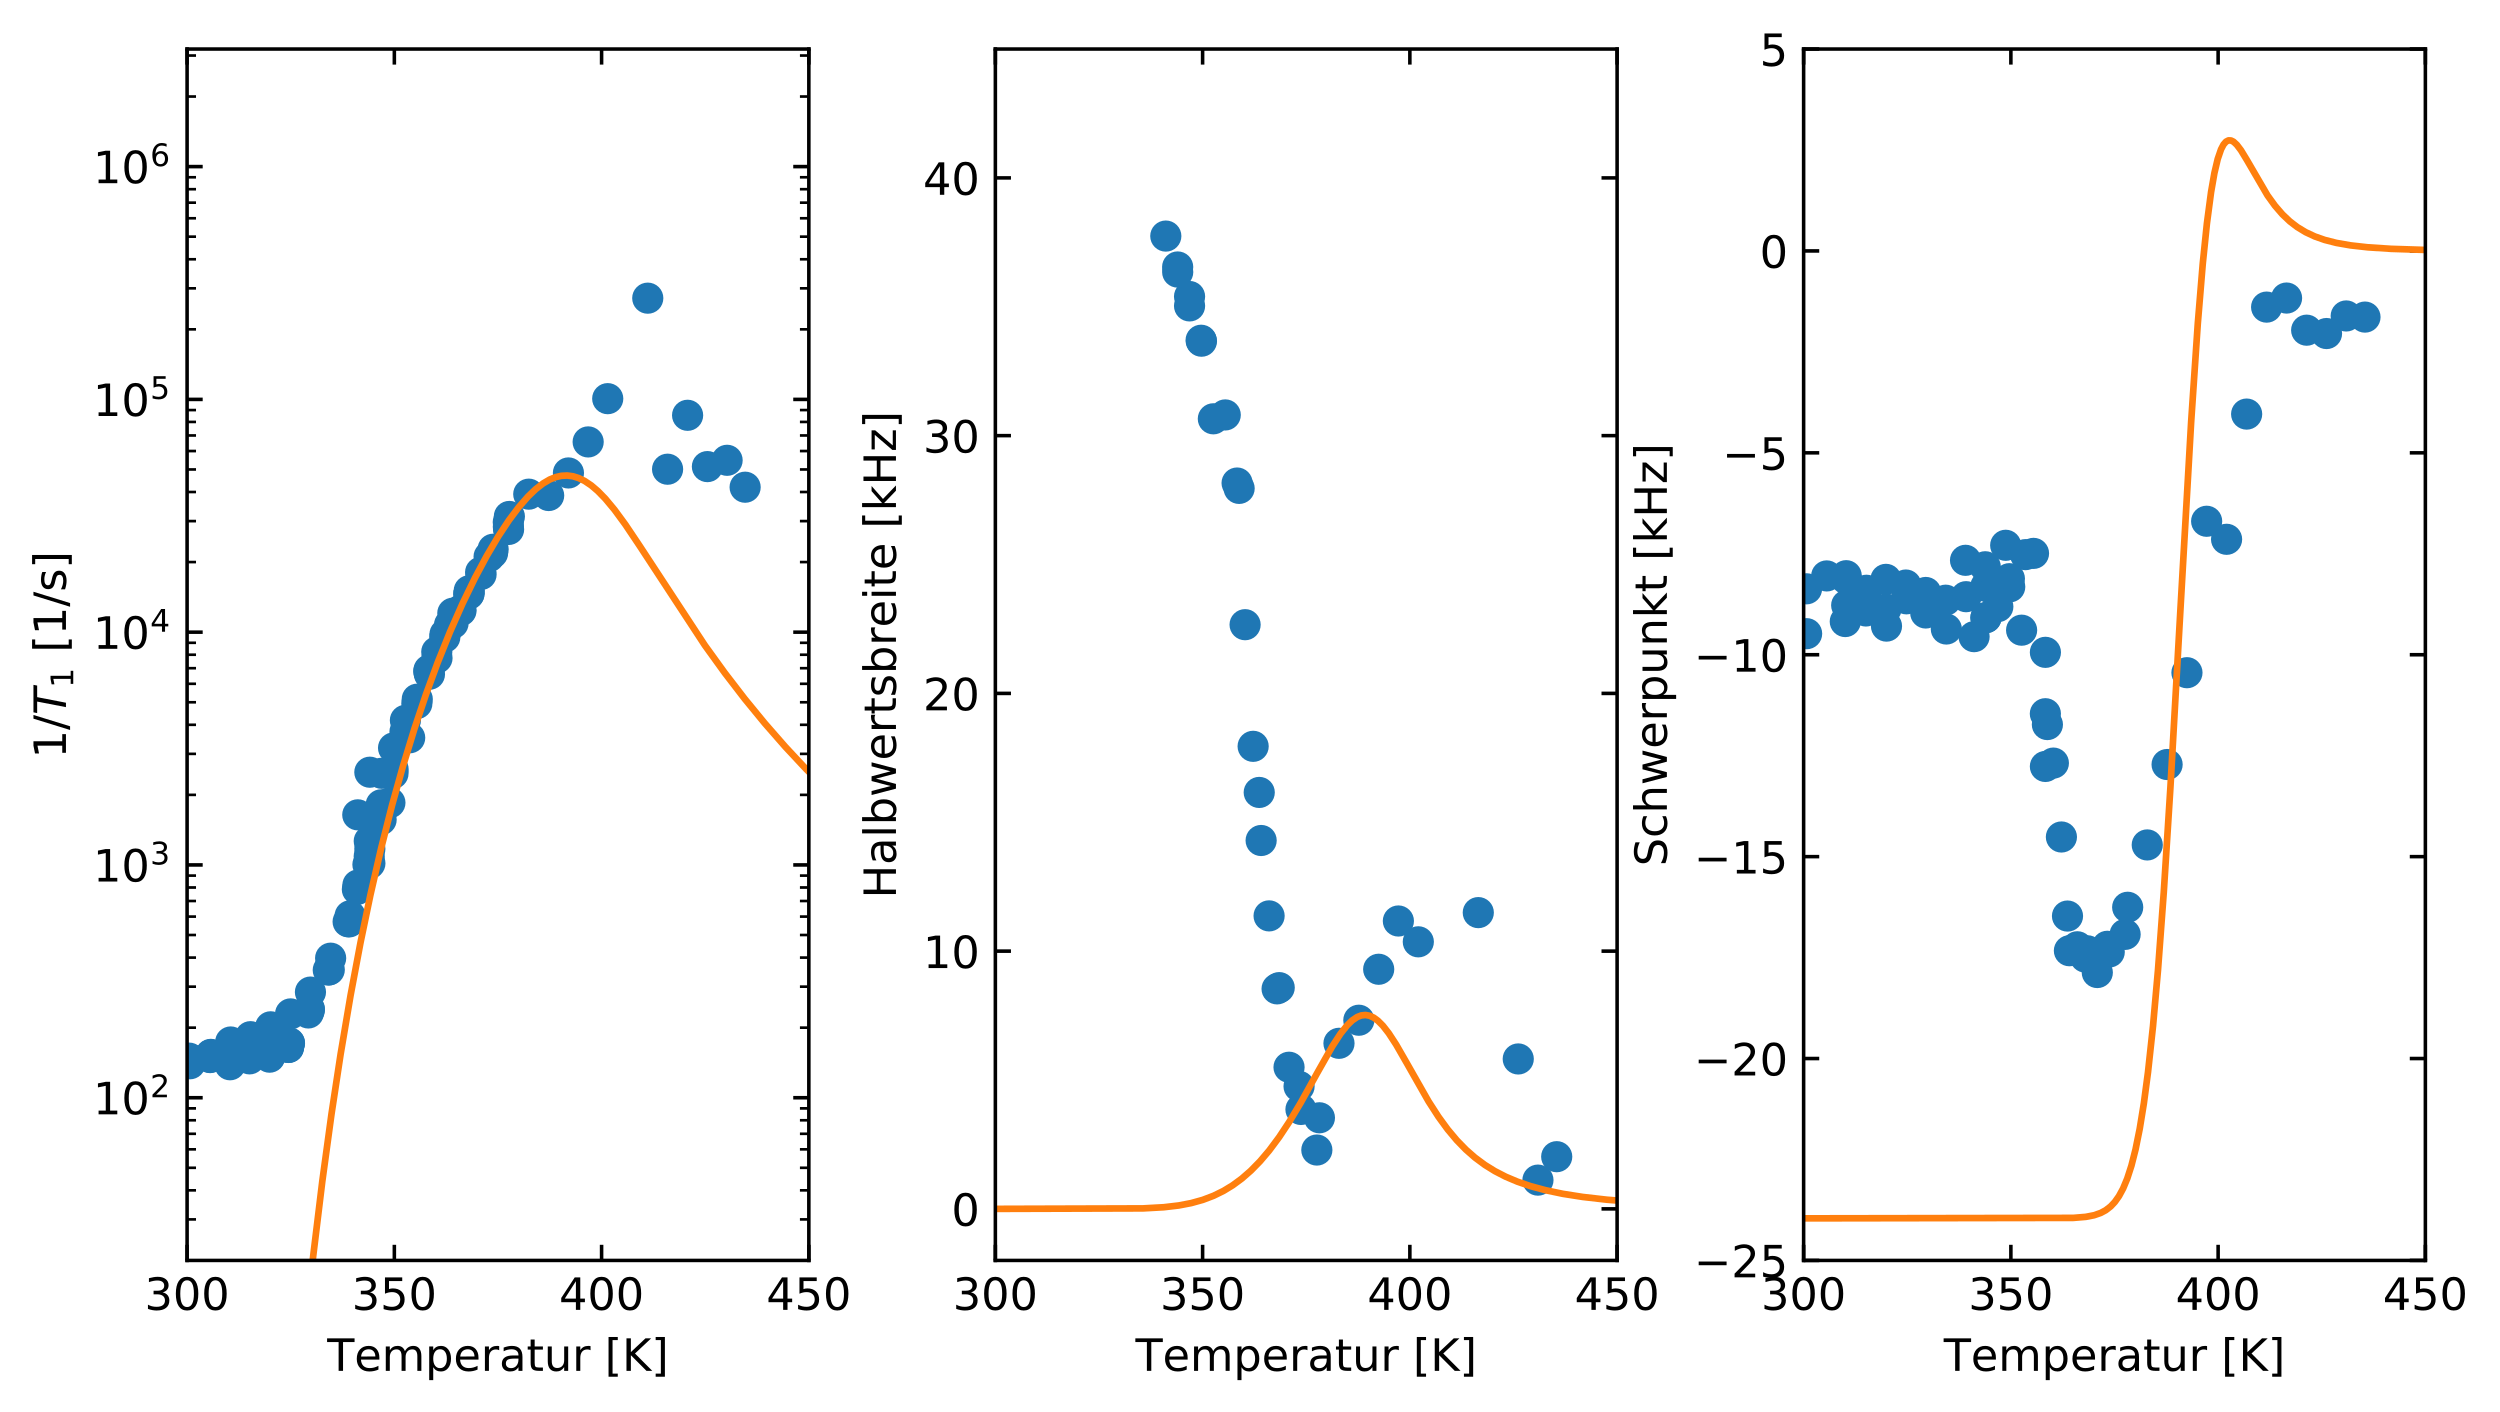 <?xml version="1.0" encoding="utf-8" standalone="no"?>
<!DOCTYPE svg PUBLIC "-//W3C//DTD SVG 1.1//EN"
  "http://www.w3.org/Graphics/SVG/1.1/DTD/svg11.dtd">
<!-- Created with matplotlib (http://matplotlib.org/) -->
<svg height="316.855pt" version="1.1" viewBox="0 0 560.922 316.855" width="560.922pt" xmlns="http://www.w3.org/2000/svg" xmlns:xlink="http://www.w3.org/1999/xlink">
 <defs>
  <style type="text/css">
*{stroke-linecap:butt;stroke-linejoin:round;}
  </style>
 </defs>
 <g id="figure_1">
  <g id="patch_1">
   <path d="M 0 316.855 
L 560.922 316.855 
L 560.922 0 
L 0 0 
z
" style="fill:#ffffff;"/>
  </g>
  <g id="axes_1">
   <g id="patch_2">
    <path d="M 41.978 282.799 
L 181.478 282.799 
L 181.478 10.999 
L 41.978 10.999 
z
" style="fill:#ffffff;"/>
   </g>
   <g id="PathCollection_1">
    <defs>
     <path d="M 0 3 
C 0.796 3 1.559 2.684 2.121 2.121 
C 2.684 1.559 3 0.796 3 0 
C 3 -0.796 2.684 -1.559 2.121 -2.121 
C 1.559 -2.684 0.796 -3 0 -3 
C -0.796 -3 -1.559 -2.684 -2.121 -2.121 
C -2.684 -1.559 -3 -0.796 -3 0 
C -3 0.796 -2.684 1.559 -2.121 2.121 
C -1.559 2.684 -0.796 3 0 3 
z
" id="m597d51e5d1" style="stroke:#1f77b4;"/>
    </defs>
    <g clip-path="url(#p9866c14b1a)">
     <use style="fill:#1f77b4;stroke:#1f77b4;" x="-1" xlink:href="#m597d51e5d1" y="235.316"/>
     <use style="fill:#1f77b4;stroke:#1f77b4;" x="6.833" xlink:href="#m597d51e5d1" y="236.462"/>
     <use style="fill:#1f77b4;stroke:#1f77b4;" x="6.973" xlink:href="#m597d51e5d1" y="236.526"/>
     <use style="fill:#1f77b4;stroke:#1f77b4;" x="15.706" xlink:href="#m597d51e5d1" y="236.801"/>
     <use style="fill:#1f77b4;stroke:#1f77b4;" x="15.827" xlink:href="#m597d51e5d1" y="236.411"/>
     <use style="fill:#1f77b4;stroke:#1f77b4;" x="24.569" xlink:href="#m597d51e5d1" y="236.77"/>
     <use style="fill:#1f77b4;stroke:#1f77b4;" x="24.764" xlink:href="#m597d51e5d1" y="236.645"/>
     <use style="fill:#1f77b4;stroke:#1f77b4;" x="24.857" xlink:href="#m597d51e5d1" y="237.013"/>
     <use style="fill:#1f77b4;stroke:#1f77b4;" x="33.58" xlink:href="#m597d51e5d1" y="237.149"/>
     <use style="fill:#1f77b4;stroke:#1f77b4;" x="42.62" xlink:href="#m597d51e5d1" y="238.673"/>
     <use style="fill:#1f77b4;stroke:#1f77b4;" x="42.713" xlink:href="#m597d51e5d1" y="238.028"/>
     <use style="fill:#1f77b4;stroke:#1f77b4;" x="51.306" xlink:href="#m597d51e5d1" y="237.882"/>
     <use style="fill:#1f77b4;stroke:#1f77b4;" x="51.613" xlink:href="#m597d51e5d1" y="238.898"/>
     <use style="fill:#1f77b4;stroke:#1f77b4;" x="91.919" xlink:href="#m597d51e5d1" y="165.535"/>
     <use style="fill:#1f77b4;stroke:#1f77b4;" x="87.483" xlink:href="#m597d51e5d1" y="180.105"/>
     <use style="fill:#1f77b4;stroke:#1f77b4;" x="82.991" xlink:href="#m597d51e5d1" y="193.715"/>
     <use style="fill:#1f77b4;stroke:#1f77b4;" x="78.555" xlink:href="#m597d51e5d1" y="205.484"/>
     <use style="fill:#1f77b4;stroke:#1f77b4;" x="74.184" xlink:href="#m597d51e5d1" y="214.986"/>
     <use style="fill:#1f77b4;stroke:#1f77b4;" x="69.655" xlink:href="#m597d51e5d1" y="222.593"/>
     <use style="fill:#1f77b4;stroke:#1f77b4;" x="65.2" xlink:href="#m597d51e5d1" y="227.488"/>
     <use style="fill:#1f77b4;stroke:#1f77b4;" x="60.727" xlink:href="#m597d51e5d1" y="230.386"/>
     <use style="fill:#1f77b4;stroke:#1f77b4;" x="56.207" xlink:href="#m597d51e5d1" y="232.599"/>
     <use style="fill:#1f77b4;stroke:#1f77b4;" x="51.762" xlink:href="#m597d51e5d1" y="233.789"/>
     <use style="fill:#1f77b4;stroke:#1f77b4;" x="114.062" xlink:href="#m597d51e5d1" y="118.203"/>
     <use style="fill:#1f77b4;stroke:#1f77b4;" x="114.109" xlink:href="#m597d51e5d1" y="118.794"/>
     <use style="fill:#1f77b4;stroke:#1f77b4;" x="110.64" xlink:href="#m597d51e5d1" y="123.233"/>
     <use style="fill:#1f77b4;stroke:#1f77b4;" x="110.519" xlink:href="#m597d51e5d1" y="124.095"/>
     <use style="fill:#1f77b4;stroke:#1f77b4;" x="107.934" xlink:href="#m597d51e5d1" y="128.892"/>
     <use style="fill:#1f77b4;stroke:#1f77b4;" x="107.841" xlink:href="#m597d51e5d1" y="128.405"/>
     <use style="fill:#1f77b4;stroke:#1f77b4;" x="105.255" xlink:href="#m597d51e5d1" y="133.141"/>
     <use style="fill:#1f77b4;stroke:#1f77b4;" x="105.162" xlink:href="#m597d51e5d1" y="133.334"/>
     <use style="fill:#1f77b4;stroke:#1f77b4;" x="103.423" xlink:href="#m597d51e5d1" y="137.018"/>
     <use style="fill:#1f77b4;stroke:#1f77b4;" x="103.377" xlink:href="#m597d51e5d1" y="136.883"/>
     <use style="fill:#1f77b4;stroke:#1f77b4;" x="101.647" xlink:href="#m597d51e5d1" y="139.845"/>
     <use style="fill:#1f77b4;stroke:#1f77b4;" x="101.6" xlink:href="#m597d51e5d1" y="137.583"/>
     <use style="fill:#1f77b4;stroke:#1f77b4;" x="99.852" xlink:href="#m597d51e5d1" y="142.292"/>
     <use style="fill:#1f77b4;stroke:#1f77b4;" x="99.796" xlink:href="#m597d51e5d1" y="142.97"/>
     <use style="fill:#1f77b4;stroke:#1f77b4;" x="98.048" xlink:href="#m597d51e5d1" y="147.659"/>
     <use style="fill:#1f77b4;stroke:#1f77b4;" x="98.001" xlink:href="#m597d51e5d1" y="146.262"/>
     <use style="fill:#1f77b4;stroke:#1f77b4;" x="96.253" xlink:href="#m597d51e5d1" y="150.347"/>
     <use style="fill:#1f77b4;stroke:#1f77b4;" x="96.206" xlink:href="#m597d51e5d1" y="150.712"/>
     <use style="fill:#1f77b4;stroke:#1f77b4;" x="93.621" xlink:href="#m597d51e5d1" y="156.874"/>
     <use style="fill:#1f77b4;stroke:#1f77b4;" x="93.528" xlink:href="#m597d51e5d1" y="157.858"/>
     <use style="fill:#1f77b4;stroke:#1f77b4;" x="90.961" xlink:href="#m597d51e5d1" y="161.616"/>
     <use style="fill:#1f77b4;stroke:#1f77b4;" x="90.868" xlink:href="#m597d51e5d1" y="164.18"/>
     <use style="fill:#1f77b4;stroke:#1f77b4;" x="88.301" xlink:href="#m597d51e5d1" y="167.811"/>
     <use style="fill:#1f77b4;stroke:#1f77b4;" x="88.199" xlink:href="#m597d51e5d1" y="172.602"/>
     <use style="fill:#1f77b4;stroke:#1f77b4;" x="85.632" xlink:href="#m597d51e5d1" y="173.503"/>
     <use style="fill:#1f77b4;stroke:#1f77b4;" x="85.521" xlink:href="#m597d51e5d1" y="180.579"/>
     <use style="fill:#1f77b4;stroke:#1f77b4;" x="82.982" xlink:href="#m597d51e5d1" y="173.261"/>
     <use style="fill:#1f77b4;stroke:#1f77b4;" x="82.852" xlink:href="#m597d51e5d1" y="188.714"/>
     <use style="fill:#1f77b4;stroke:#1f77b4;" x="80.276" xlink:href="#m597d51e5d1" y="182.825"/>
     <use style="fill:#1f77b4;stroke:#1f77b4;" x="87.976" xlink:href="#m597d51e5d1" y="172.857"/>
     <use style="fill:#1f77b4;stroke:#1f77b4;" x="88.171" xlink:href="#m597d51e5d1" y="173.557"/>
     <use style="fill:#1f77b4;stroke:#1f77b4;" x="85.614" xlink:href="#m597d51e5d1" y="181.027"/>
     <use style="fill:#1f77b4;stroke:#1f77b4;" x="85.511" xlink:href="#m597d51e5d1" y="183.918"/>
     <use style="fill:#1f77b4;stroke:#1f77b4;" x="82.982" xlink:href="#m597d51e5d1" y="190.47"/>
     <use style="fill:#1f77b4;stroke:#1f77b4;" x="82.842" xlink:href="#m597d51e5d1" y="192.143"/>
     <use style="fill:#1f77b4;stroke:#1f77b4;" x="80.313" xlink:href="#m597d51e5d1" y="198.576"/>
     <use style="fill:#1f77b4;stroke:#1f77b4;" x="80.183" xlink:href="#m597d51e5d1" y="199.552"/>
     <use style="fill:#1f77b4;stroke:#1f77b4;" x="123.102" xlink:href="#m597d51e5d1" y="111.179"/>
     <use style="fill:#1f77b4;stroke:#1f77b4;" x="118.638" xlink:href="#m597d51e5d1" y="110.876"/>
     <use style="fill:#1f77b4;stroke:#1f77b4;" x="114.286" xlink:href="#m597d51e5d1" y="115.876"/>
     <use style="fill:#1f77b4;stroke:#1f77b4;" x="114.044" xlink:href="#m597d51e5d1" y="117.159"/>
     <use style="fill:#1f77b4;stroke:#1f77b4;" x="109.738" xlink:href="#m597d51e5d1" y="124.896"/>
     <use style="fill:#1f77b4;stroke:#1f77b4;" x="105.283" xlink:href="#m597d51e5d1" y="132.546"/>
     <use style="fill:#1f77b4;stroke:#1f77b4;" x="100.866" xlink:href="#m597d51e5d1" y="140.174"/>
     <use style="fill:#1f77b4;stroke:#1f77b4;" x="96.355" xlink:href="#m597d51e5d1" y="151.278"/>
     <use style="fill:#1f77b4;stroke:#1f77b4;" x="16.096" xlink:href="#m597d51e5d1" y="236.774"/>
     <use style="fill:#1f77b4;stroke:#1f77b4;" x="15.975" xlink:href="#m597d51e5d1" y="237.171"/>
     <use style="fill:#1f77b4;stroke:#1f77b4;" x="24.624" xlink:href="#m597d51e5d1" y="237.455"/>
     <use style="fill:#1f77b4;stroke:#1f77b4;" x="24.848" xlink:href="#m597d51e5d1" y="237.443"/>
     <use style="fill:#1f77b4;stroke:#1f77b4;" x="33.534" xlink:href="#m597d51e5d1" y="237.807"/>
     <use style="fill:#1f77b4;stroke:#1f77b4;" x="33.766" xlink:href="#m597d51e5d1" y="237.707"/>
     <use style="fill:#1f77b4;stroke:#1f77b4;" x="42.425" xlink:href="#m597d51e5d1" y="237.412"/>
     <use style="fill:#1f77b4;stroke:#1f77b4;" x="42.657" xlink:href="#m597d51e5d1" y="237.64"/>
     <use style="fill:#1f77b4;stroke:#1f77b4;" x="51.39" xlink:href="#m597d51e5d1" y="237.531"/>
     <use style="fill:#1f77b4;stroke:#1f77b4;" x="51.566" xlink:href="#m597d51e5d1" y="237.586"/>
     <use style="fill:#1f77b4;stroke:#1f77b4;" x="60.234" xlink:href="#m597d51e5d1" y="235.76"/>
     <use style="fill:#1f77b4;stroke:#1f77b4;" x="60.476" xlink:href="#m597d51e5d1" y="235.639"/>
     <use style="fill:#1f77b4;stroke:#1f77b4;" x="69.209" xlink:href="#m597d51e5d1" y="226.748"/>
     <use style="fill:#1f77b4;stroke:#1f77b4;" x="69.404" xlink:href="#m597d51e5d1" y="226.349"/>
     <use style="fill:#1f77b4;stroke:#1f77b4;" x="47.288" xlink:href="#m597d51e5d1" y="236.677"/>
     <use style="fill:#1f77b4;stroke:#1f77b4;" x="47.14" xlink:href="#m597d51e5d1" y="237.289"/>
     <use style="fill:#1f77b4;stroke:#1f77b4;" x="51.362" xlink:href="#m597d51e5d1" y="236.876"/>
     <use style="fill:#1f77b4;stroke:#1f77b4;" x="51.576" xlink:href="#m597d51e5d1" y="237.535"/>
     <use style="fill:#1f77b4;stroke:#1f77b4;" x="55.751" xlink:href="#m597d51e5d1" y="237.197"/>
     <use style="fill:#1f77b4;stroke:#1f77b4;" x="55.993" xlink:href="#m597d51e5d1" y="237.574"/>
     <use style="fill:#1f77b4;stroke:#1f77b4;" x="60.281" xlink:href="#m597d51e5d1" y="236.678"/>
     <use style="fill:#1f77b4;stroke:#1f77b4;" x="60.485" xlink:href="#m597d51e5d1" y="237.197"/>
     <use style="fill:#1f77b4;stroke:#1f77b4;" x="64.726" xlink:href="#m597d51e5d1" y="235.018"/>
     <use style="fill:#1f77b4;stroke:#1f77b4;" x="64.949" xlink:href="#m597d51e5d1" y="234.119"/>
     <use style="fill:#1f77b4;stroke:#1f77b4;" x="69.181" xlink:href="#m597d51e5d1" y="227.276"/>
     <use style="fill:#1f77b4;stroke:#1f77b4;" x="69.413" xlink:href="#m597d51e5d1" y="226.639"/>
     <use style="fill:#1f77b4;stroke:#1f77b4;" x="73.654" xlink:href="#m597d51e5d1" y="217.656"/>
     <use style="fill:#1f77b4;stroke:#1f77b4;" x="73.877" xlink:href="#m597d51e5d1" y="217.591"/>
     <use style="fill:#1f77b4;stroke:#1f77b4;" x="78.109" xlink:href="#m597d51e5d1" y="206.807"/>
     <use style="fill:#1f77b4;stroke:#1f77b4;" x="78.341" xlink:href="#m597d51e5d1" y="206.84"/>
     <use style="fill:#1f77b4;stroke:#1f77b4;" x="82.554" xlink:href="#m597d51e5d1" y="193.991"/>
     <use style="fill:#1f77b4;stroke:#1f77b4;" x="82.768" xlink:href="#m597d51e5d1" y="193.731"/>
     <use style="fill:#1f77b4;stroke:#1f77b4;" x="47.307" xlink:href="#m597d51e5d1" y="236.57"/>
     <use style="fill:#1f77b4;stroke:#1f77b4;" x="47.121" xlink:href="#m597d51e5d1" y="237.222"/>
     <use style="fill:#1f77b4;stroke:#1f77b4;" x="51.362" xlink:href="#m597d51e5d1" y="236.963"/>
     <use style="fill:#1f77b4;stroke:#1f77b4;" x="51.576" xlink:href="#m597d51e5d1" y="237.362"/>
     <use style="fill:#1f77b4;stroke:#1f77b4;" x="55.789" xlink:href="#m597d51e5d1" y="236.979"/>
     <use style="fill:#1f77b4;stroke:#1f77b4;" x="55.975" xlink:href="#m597d51e5d1" y="237.384"/>
     <use style="fill:#1f77b4;stroke:#1f77b4;" x="60.271" xlink:href="#m597d51e5d1" y="236.566"/>
     <use style="fill:#1f77b4;stroke:#1f77b4;" x="60.467" xlink:href="#m597d51e5d1" y="237.022"/>
     <use style="fill:#1f77b4;stroke:#1f77b4;" x="64.717" xlink:href="#m597d51e5d1" y="235.01"/>
     <use style="fill:#1f77b4;stroke:#1f77b4;" x="64.94" xlink:href="#m597d51e5d1" y="233.985"/>
    </g>
   </g>
   <g id="PathCollection_2">
    <g clip-path="url(#p9866c14b1a)">
     <use style="fill:#1f77b4;stroke:#1f77b4;" x="167.184" xlink:href="#m597d51e5d1" y="109.314"/>
     <use style="fill:#1f77b4;stroke:#1f77b4;" x="163.139" xlink:href="#m597d51e5d1" y="103.277"/>
     <use style="fill:#1f77b4;stroke:#1f77b4;" x="158.721" xlink:href="#m597d51e5d1" y="104.691"/>
     <use style="fill:#1f77b4;stroke:#1f77b4;" x="154.276" xlink:href="#m597d51e5d1" y="93.179"/>
     <use style="fill:#1f77b4;stroke:#1f77b4;" x="149.784" xlink:href="#m597d51e5d1" y="105.276"/>
     <use style="fill:#1f77b4;stroke:#1f77b4;" x="145.338" xlink:href="#m597d51e5d1" y="66.9"/>
     <use style="fill:#1f77b4;stroke:#1f77b4;" x="136.355" xlink:href="#m597d51e5d1" y="89.447"/>
     <use style="fill:#1f77b4;stroke:#1f77b4;" x="131.965" xlink:href="#m597d51e5d1" y="99.155"/>
     <use style="fill:#1f77b4;stroke:#1f77b4;" x="127.538" xlink:href="#m597d51e5d1" y="106.117"/>
    </g>
   </g>
   <g id="matplotlib.axis_1">
    <g id="xtick_1">
     <g id="line2d_1">
      <defs>
       <path d="M 0 0 
L 0 -3.5 
" id="m80add13d5a" style="stroke:#000000;stroke-width:0.8;"/>
      </defs>
      <g>
       <use style="stroke:#000000;stroke-width:0.8;" x="41.978" xlink:href="#m80add13d5a" y="282.799"/>
      </g>
     </g>
     <g id="line2d_2">
      <defs>
       <path d="M 0 0 
L 0 3.5 
" id="ma2f3432ed3" style="stroke:#000000;stroke-width:0.8;"/>
      </defs>
      <g>
       <use style="stroke:#000000;stroke-width:0.8;" x="41.978" xlink:href="#ma2f3432ed3" y="10.999"/>
      </g>
     </g>
     <g id="text_1">
      <!-- 300 -->
      <defs>
       <path d="M 40.578 39.312 
Q 47.656 37.797 51.625 33 
Q 55.609 28.219 55.609 21.188 
Q 55.609 10.406 48.188 4.484 
Q 40.766 -1.422 27.094 -1.422 
Q 22.516 -1.422 17.656 -0.516 
Q 12.797 0.391 7.625 2.203 
L 7.625 11.719 
Q 11.719 9.328 16.594 8.109 
Q 21.484 6.891 26.812 6.891 
Q 36.078 6.891 40.938 10.547 
Q 45.797 14.203 45.797 21.188 
Q 45.797 27.641 41.281 31.266 
Q 36.766 34.906 28.719 34.906 
L 20.219 34.906 
L 20.219 43.016 
L 29.109 43.016 
Q 36.375 43.016 40.234 45.922 
Q 44.094 48.828 44.094 54.297 
Q 44.094 59.906 40.109 62.906 
Q 36.141 65.922 28.719 65.922 
Q 24.656 65.922 20.016 65.031 
Q 15.375 64.156 9.812 62.312 
L 9.812 71.094 
Q 15.438 72.656 20.344 73.438 
Q 25.25 74.219 29.594 74.219 
Q 40.828 74.219 47.359 69.109 
Q 53.906 64.016 53.906 55.328 
Q 53.906 49.266 50.438 45.094 
Q 46.969 40.922 40.578 39.312 
z
" id="DejaVuSans-33"/>
       <path d="M 31.781 66.406 
Q 24.172 66.406 20.328 58.906 
Q 16.5 51.422 16.5 36.375 
Q 16.5 21.391 20.328 13.891 
Q 24.172 6.391 31.781 6.391 
Q 39.453 6.391 43.281 13.891 
Q 47.125 21.391 47.125 36.375 
Q 47.125 51.422 43.281 58.906 
Q 39.453 66.406 31.781 66.406 
z
M 31.781 74.219 
Q 44.047 74.219 50.516 64.516 
Q 56.984 54.828 56.984 36.375 
Q 56.984 17.969 50.516 8.266 
Q 44.047 -1.422 31.781 -1.422 
Q 19.531 -1.422 13.062 8.266 
Q 6.594 17.969 6.594 36.375 
Q 6.594 54.828 13.062 64.516 
Q 19.531 74.219 31.781 74.219 
z
" id="DejaVuSans-30"/>
      </defs>
      <g transform="translate(32.434 293.898)scale(0.1 -0.1)">
       <use xlink:href="#DejaVuSans-33"/>
       <use x="63.623" xlink:href="#DejaVuSans-30"/>
       <use x="127.246" xlink:href="#DejaVuSans-30"/>
      </g>
     </g>
    </g>
    <g id="xtick_2">
     <g id="line2d_3">
      <g>
       <use style="stroke:#000000;stroke-width:0.8;" x="88.478" xlink:href="#m80add13d5a" y="282.799"/>
      </g>
     </g>
     <g id="line2d_4">
      <g>
       <use style="stroke:#000000;stroke-width:0.8;" x="88.478" xlink:href="#ma2f3432ed3" y="10.999"/>
      </g>
     </g>
     <g id="text_2">
      <!-- 350 -->
      <defs>
       <path d="M 10.797 72.906 
L 49.516 72.906 
L 49.516 64.594 
L 19.828 64.594 
L 19.828 46.734 
Q 21.969 47.469 24.109 47.828 
Q 26.266 48.188 28.422 48.188 
Q 40.625 48.188 47.75 41.5 
Q 54.891 34.812 54.891 23.391 
Q 54.891 11.625 47.562 5.094 
Q 40.234 -1.422 26.906 -1.422 
Q 22.312 -1.422 17.547 -0.641 
Q 12.797 0.141 7.719 1.703 
L 7.719 11.625 
Q 12.109 9.234 16.797 8.062 
Q 21.484 6.891 26.703 6.891 
Q 35.156 6.891 40.078 11.328 
Q 45.016 15.766 45.016 23.391 
Q 45.016 31 40.078 35.438 
Q 35.156 39.891 26.703 39.891 
Q 22.75 39.891 18.812 39.016 
Q 14.891 38.141 10.797 36.281 
z
" id="DejaVuSans-35"/>
      </defs>
      <g transform="translate(78.934 293.898)scale(0.1 -0.1)">
       <use xlink:href="#DejaVuSans-33"/>
       <use x="63.623" xlink:href="#DejaVuSans-35"/>
       <use x="127.246" xlink:href="#DejaVuSans-30"/>
      </g>
     </g>
    </g>
    <g id="xtick_3">
     <g id="line2d_5">
      <g>
       <use style="stroke:#000000;stroke-width:0.8;" x="134.978" xlink:href="#m80add13d5a" y="282.799"/>
      </g>
     </g>
     <g id="line2d_6">
      <g>
       <use style="stroke:#000000;stroke-width:0.8;" x="134.978" xlink:href="#ma2f3432ed3" y="10.999"/>
      </g>
     </g>
     <g id="text_3">
      <!-- 400 -->
      <defs>
       <path d="M 37.797 64.312 
L 12.891 25.391 
L 37.797 25.391 
z
M 35.203 72.906 
L 47.609 72.906 
L 47.609 25.391 
L 58.016 25.391 
L 58.016 17.188 
L 47.609 17.188 
L 47.609 0 
L 37.797 0 
L 37.797 17.188 
L 4.891 17.188 
L 4.891 26.703 
z
" id="DejaVuSans-34"/>
      </defs>
      <g transform="translate(125.434 293.898)scale(0.1 -0.1)">
       <use xlink:href="#DejaVuSans-34"/>
       <use x="63.623" xlink:href="#DejaVuSans-30"/>
       <use x="127.246" xlink:href="#DejaVuSans-30"/>
      </g>
     </g>
    </g>
    <g id="xtick_4">
     <g id="line2d_7">
      <g>
       <use style="stroke:#000000;stroke-width:0.8;" x="181.478" xlink:href="#m80add13d5a" y="282.799"/>
      </g>
     </g>
     <g id="line2d_8">
      <g>
       <use style="stroke:#000000;stroke-width:0.8;" x="181.478" xlink:href="#ma2f3432ed3" y="10.999"/>
      </g>
     </g>
     <g id="text_4">
      <!-- 450 -->
      <g transform="translate(171.934 293.898)scale(0.1 -0.1)">
       <use xlink:href="#DejaVuSans-34"/>
       <use x="63.623" xlink:href="#DejaVuSans-35"/>
       <use x="127.246" xlink:href="#DejaVuSans-30"/>
      </g>
     </g>
    </g>
    <g id="text_5">
     <!-- Temperatur [K] -->
     <defs>
      <path d="M -0.297 72.906 
L 61.375 72.906 
L 61.375 64.594 
L 35.5 64.594 
L 35.5 0 
L 25.594 0 
L 25.594 64.594 
L -0.297 64.594 
z
" id="DejaVuSans-54"/>
      <path d="M 56.203 29.594 
L 56.203 25.203 
L 14.891 25.203 
Q 15.484 15.922 20.484 11.062 
Q 25.484 6.203 34.422 6.203 
Q 39.594 6.203 44.453 7.469 
Q 49.312 8.734 54.109 11.281 
L 54.109 2.781 
Q 49.266 0.734 44.188 -0.344 
Q 39.109 -1.422 33.891 -1.422 
Q 20.797 -1.422 13.156 6.188 
Q 5.516 13.812 5.516 26.812 
Q 5.516 40.234 12.766 48.109 
Q 20.016 56 32.328 56 
Q 43.359 56 49.781 48.891 
Q 56.203 41.797 56.203 29.594 
z
M 47.219 32.234 
Q 47.125 39.594 43.094 43.984 
Q 39.062 48.391 32.422 48.391 
Q 24.906 48.391 20.391 44.141 
Q 15.875 39.891 15.188 32.172 
z
" id="DejaVuSans-65"/>
      <path d="M 52 44.188 
Q 55.375 50.25 60.062 53.125 
Q 64.75 56 71.094 56 
Q 79.641 56 84.281 50.016 
Q 88.922 44.047 88.922 33.016 
L 88.922 0 
L 79.891 0 
L 79.891 32.719 
Q 79.891 40.578 77.094 44.375 
Q 74.312 48.188 68.609 48.188 
Q 61.625 48.188 57.562 43.547 
Q 53.516 38.922 53.516 30.906 
L 53.516 0 
L 44.484 0 
L 44.484 32.719 
Q 44.484 40.625 41.703 44.406 
Q 38.922 48.188 33.109 48.188 
Q 26.219 48.188 22.156 43.531 
Q 18.109 38.875 18.109 30.906 
L 18.109 0 
L 9.078 0 
L 9.078 54.688 
L 18.109 54.688 
L 18.109 46.188 
Q 21.188 51.219 25.484 53.609 
Q 29.781 56 35.688 56 
Q 41.656 56 45.828 52.969 
Q 50 49.953 52 44.188 
z
" id="DejaVuSans-6d"/>
      <path d="M 18.109 8.203 
L 18.109 -20.797 
L 9.078 -20.797 
L 9.078 54.688 
L 18.109 54.688 
L 18.109 46.391 
Q 20.953 51.266 25.266 53.625 
Q 29.594 56 35.594 56 
Q 45.562 56 51.781 48.094 
Q 58.016 40.188 58.016 27.297 
Q 58.016 14.406 51.781 6.484 
Q 45.562 -1.422 35.594 -1.422 
Q 29.594 -1.422 25.266 0.953 
Q 20.953 3.328 18.109 8.203 
z
M 48.688 27.297 
Q 48.688 37.203 44.609 42.844 
Q 40.531 48.484 33.406 48.484 
Q 26.266 48.484 22.188 42.844 
Q 18.109 37.203 18.109 27.297 
Q 18.109 17.391 22.188 11.75 
Q 26.266 6.109 33.406 6.109 
Q 40.531 6.109 44.609 11.75 
Q 48.688 17.391 48.688 27.297 
z
" id="DejaVuSans-70"/>
      <path d="M 41.109 46.297 
Q 39.594 47.172 37.812 47.578 
Q 36.031 48 33.891 48 
Q 26.266 48 22.188 43.047 
Q 18.109 38.094 18.109 28.812 
L 18.109 0 
L 9.078 0 
L 9.078 54.688 
L 18.109 54.688 
L 18.109 46.188 
Q 20.953 51.172 25.484 53.578 
Q 30.031 56 36.531 56 
Q 37.453 56 38.578 55.875 
Q 39.703 55.766 41.062 55.516 
z
" id="DejaVuSans-72"/>
      <path d="M 34.281 27.484 
Q 23.391 27.484 19.188 25 
Q 14.984 22.516 14.984 16.5 
Q 14.984 11.719 18.141 8.906 
Q 21.297 6.109 26.703 6.109 
Q 34.188 6.109 38.703 11.406 
Q 43.219 16.703 43.219 25.484 
L 43.219 27.484 
z
M 52.203 31.203 
L 52.203 0 
L 43.219 0 
L 43.219 8.297 
Q 40.141 3.328 35.547 0.953 
Q 30.953 -1.422 24.312 -1.422 
Q 15.922 -1.422 10.953 3.297 
Q 6 8.016 6 15.922 
Q 6 25.141 12.172 29.828 
Q 18.359 34.516 30.609 34.516 
L 43.219 34.516 
L 43.219 35.406 
Q 43.219 41.609 39.141 45 
Q 35.062 48.391 27.688 48.391 
Q 23 48.391 18.547 47.266 
Q 14.109 46.141 10.016 43.891 
L 10.016 52.203 
Q 14.938 54.109 19.578 55.047 
Q 24.219 56 28.609 56 
Q 40.484 56 46.344 49.844 
Q 52.203 43.703 52.203 31.203 
z
" id="DejaVuSans-61"/>
      <path d="M 18.312 70.219 
L 18.312 54.688 
L 36.812 54.688 
L 36.812 47.703 
L 18.312 47.703 
L 18.312 18.016 
Q 18.312 11.328 20.141 9.422 
Q 21.969 7.516 27.594 7.516 
L 36.812 7.516 
L 36.812 0 
L 27.594 0 
Q 17.188 0 13.234 3.875 
Q 9.281 7.766 9.281 18.016 
L 9.281 47.703 
L 2.688 47.703 
L 2.688 54.688 
L 9.281 54.688 
L 9.281 70.219 
z
" id="DejaVuSans-74"/>
      <path d="M 8.5 21.578 
L 8.5 54.688 
L 17.484 54.688 
L 17.484 21.922 
Q 17.484 14.156 20.5 10.266 
Q 23.531 6.391 29.594 6.391 
Q 36.859 6.391 41.078 11.031 
Q 45.312 15.672 45.312 23.688 
L 45.312 54.688 
L 54.297 54.688 
L 54.297 0 
L 45.312 0 
L 45.312 8.406 
Q 42.047 3.422 37.719 1 
Q 33.406 -1.422 27.688 -1.422 
Q 18.266 -1.422 13.375 4.438 
Q 8.5 10.297 8.5 21.578 
z
M 31.109 56 
z
" id="DejaVuSans-75"/>
      <path id="DejaVuSans-20"/>
      <path d="M 8.594 75.984 
L 29.297 75.984 
L 29.297 69 
L 17.578 69 
L 17.578 -6.203 
L 29.297 -6.203 
L 29.297 -13.188 
L 8.594 -13.188 
z
" id="DejaVuSans-5b"/>
      <path d="M 9.812 72.906 
L 19.672 72.906 
L 19.672 42.094 
L 52.391 72.906 
L 65.094 72.906 
L 28.906 38.922 
L 67.672 0 
L 54.688 0 
L 19.672 35.109 
L 19.672 0 
L 9.812 0 
z
" id="DejaVuSans-4b"/>
      <path d="M 30.422 75.984 
L 30.422 -13.188 
L 9.719 -13.188 
L 9.719 -6.203 
L 21.391 -6.203 
L 21.391 69 
L 9.719 69 
L 9.719 75.984 
z
" id="DejaVuSans-5d"/>
     </defs>
     <g transform="translate(73.416 307.576)scale(0.1 -0.1)">
      <use xlink:href="#DejaVuSans-54"/>
      <use x="60.818" xlink:href="#DejaVuSans-65"/>
      <use x="122.342" xlink:href="#DejaVuSans-6d"/>
      <use x="219.754" xlink:href="#DejaVuSans-70"/>
      <use x="283.23" xlink:href="#DejaVuSans-65"/>
      <use x="344.754" xlink:href="#DejaVuSans-72"/>
      <use x="385.867" xlink:href="#DejaVuSans-61"/>
      <use x="447.146" xlink:href="#DejaVuSans-74"/>
      <use x="486.355" xlink:href="#DejaVuSans-75"/>
      <use x="549.734" xlink:href="#DejaVuSans-72"/>
      <use x="590.848" xlink:href="#DejaVuSans-20"/>
      <use x="622.635" xlink:href="#DejaVuSans-5b"/>
      <use x="661.648" xlink:href="#DejaVuSans-4b"/>
      <use x="727.225" xlink:href="#DejaVuSans-5d"/>
     </g>
    </g>
   </g>
   <g id="matplotlib.axis_2">
    <g id="ytick_1">
     <g id="line2d_9">
      <defs>
       <path d="M 0 0 
L 3.5 0 
" id="mdab5121677" style="stroke:#000000;stroke-width:0.8;"/>
      </defs>
      <g>
       <use style="stroke:#000000;stroke-width:0.8;" x="41.978" xlink:href="#mdab5121677" y="246.294"/>
      </g>
     </g>
     <g id="line2d_10">
      <defs>
       <path d="M 0 0 
L -3.5 0 
" id="m244cabc9da" style="stroke:#000000;stroke-width:0.8;"/>
      </defs>
      <g>
       <use style="stroke:#000000;stroke-width:0.8;" x="181.478" xlink:href="#m244cabc9da" y="246.294"/>
      </g>
     </g>
     <g id="text_6">
      <!-- $\mathdefault{10^{2}}$ -->
      <defs>
       <path d="M 12.406 8.297 
L 28.516 8.297 
L 28.516 63.922 
L 10.984 60.406 
L 10.984 69.391 
L 28.422 72.906 
L 38.281 72.906 
L 38.281 8.297 
L 54.391 8.297 
L 54.391 0 
L 12.406 0 
z
" id="DejaVuSans-31"/>
       <path d="M 19.188 8.297 
L 53.609 8.297 
L 53.609 0 
L 7.328 0 
L 7.328 8.297 
Q 12.938 14.109 22.625 23.891 
Q 32.328 33.688 34.812 36.531 
Q 39.547 41.844 41.422 45.531 
Q 43.312 49.219 43.312 52.781 
Q 43.312 58.594 39.234 62.25 
Q 35.156 65.922 28.609 65.922 
Q 23.969 65.922 18.812 64.312 
Q 13.672 62.703 7.812 59.422 
L 7.812 69.391 
Q 13.766 71.781 18.938 73 
Q 24.125 74.219 28.422 74.219 
Q 39.75 74.219 46.484 68.547 
Q 53.219 62.891 53.219 53.422 
Q 53.219 48.922 51.531 44.891 
Q 49.859 40.875 45.406 35.406 
Q 44.188 33.984 37.641 27.219 
Q 31.109 20.453 19.188 8.297 
z
" id="DejaVuSans-32"/>
      </defs>
      <g transform="translate(20.878 250.093)scale(0.1 -0.1)">
       <use transform="translate(0 0.766)" xlink:href="#DejaVuSans-31"/>
       <use transform="translate(63.623 0.766)" xlink:href="#DejaVuSans-30"/>
       <use transform="translate(128.203 39.047)scale(0.7)" xlink:href="#DejaVuSans-32"/>
      </g>
     </g>
    </g>
    <g id="ytick_2">
     <g id="line2d_11">
      <g>
       <use style="stroke:#000000;stroke-width:0.8;" x="41.978" xlink:href="#mdab5121677" y="194.066"/>
      </g>
     </g>
     <g id="line2d_12">
      <g>
       <use style="stroke:#000000;stroke-width:0.8;" x="181.478" xlink:href="#m244cabc9da" y="194.066"/>
      </g>
     </g>
     <g id="text_7">
      <!-- $\mathdefault{10^{3}}$ -->
      <g transform="translate(20.878 197.865)scale(0.1 -0.1)">
       <use transform="translate(0 0.766)" xlink:href="#DejaVuSans-31"/>
       <use transform="translate(63.623 0.766)" xlink:href="#DejaVuSans-30"/>
       <use transform="translate(128.203 39.047)scale(0.7)" xlink:href="#DejaVuSans-33"/>
      </g>
     </g>
    </g>
    <g id="ytick_3">
     <g id="line2d_13">
      <g>
       <use style="stroke:#000000;stroke-width:0.8;" x="41.978" xlink:href="#mdab5121677" y="141.838"/>
      </g>
     </g>
     <g id="line2d_14">
      <g>
       <use style="stroke:#000000;stroke-width:0.8;" x="181.478" xlink:href="#m244cabc9da" y="141.838"/>
      </g>
     </g>
     <g id="text_8">
      <!-- $\mathdefault{10^{4}}$ -->
      <g transform="translate(20.878 145.637)scale(0.1 -0.1)">
       <use transform="translate(0 0.684)" xlink:href="#DejaVuSans-31"/>
       <use transform="translate(63.623 0.684)" xlink:href="#DejaVuSans-30"/>
       <use transform="translate(128.203 38.966)scale(0.7)" xlink:href="#DejaVuSans-34"/>
      </g>
     </g>
    </g>
    <g id="ytick_4">
     <g id="line2d_15">
      <g>
       <use style="stroke:#000000;stroke-width:0.8;" x="41.978" xlink:href="#mdab5121677" y="89.61"/>
      </g>
     </g>
     <g id="line2d_16">
      <g>
       <use style="stroke:#000000;stroke-width:0.8;" x="181.478" xlink:href="#m244cabc9da" y="89.61"/>
      </g>
     </g>
     <g id="text_9">
      <!-- $\mathdefault{10^{5}}$ -->
      <g transform="translate(20.878 93.409)scale(0.1 -0.1)">
       <use transform="translate(0 0.684)" xlink:href="#DejaVuSans-31"/>
       <use transform="translate(63.623 0.684)" xlink:href="#DejaVuSans-30"/>
       <use transform="translate(128.203 38.966)scale(0.7)" xlink:href="#DejaVuSans-35"/>
      </g>
     </g>
    </g>
    <g id="ytick_5">
     <g id="line2d_17">
      <g>
       <use style="stroke:#000000;stroke-width:0.8;" x="41.978" xlink:href="#mdab5121677" y="37.382"/>
      </g>
     </g>
     <g id="line2d_18">
      <g>
       <use style="stroke:#000000;stroke-width:0.8;" x="181.478" xlink:href="#m244cabc9da" y="37.382"/>
      </g>
     </g>
     <g id="text_10">
      <!-- $\mathdefault{10^{6}}$ -->
      <defs>
       <path d="M 33.016 40.375 
Q 26.375 40.375 22.484 35.828 
Q 18.609 31.297 18.609 23.391 
Q 18.609 15.531 22.484 10.953 
Q 26.375 6.391 33.016 6.391 
Q 39.656 6.391 43.531 10.953 
Q 47.406 15.531 47.406 23.391 
Q 47.406 31.297 43.531 35.828 
Q 39.656 40.375 33.016 40.375 
z
M 52.594 71.297 
L 52.594 62.312 
Q 48.875 64.062 45.094 64.984 
Q 41.312 65.922 37.594 65.922 
Q 27.828 65.922 22.672 59.328 
Q 17.531 52.734 16.797 39.406 
Q 19.672 43.656 24.016 45.922 
Q 28.375 48.188 33.594 48.188 
Q 44.578 48.188 50.953 41.516 
Q 57.328 34.859 57.328 23.391 
Q 57.328 12.156 50.688 5.359 
Q 44.047 -1.422 33.016 -1.422 
Q 20.359 -1.422 13.672 8.266 
Q 6.984 17.969 6.984 36.375 
Q 6.984 53.656 15.188 63.938 
Q 23.391 74.219 37.203 74.219 
Q 40.922 74.219 44.703 73.484 
Q 48.484 72.75 52.594 71.297 
z
" id="DejaVuSans-36"/>
      </defs>
      <g transform="translate(20.878 41.181)scale(0.1 -0.1)">
       <use transform="translate(0 0.766)" xlink:href="#DejaVuSans-31"/>
       <use transform="translate(63.623 0.766)" xlink:href="#DejaVuSans-30"/>
       <use transform="translate(128.203 39.047)scale(0.7)" xlink:href="#DejaVuSans-36"/>
      </g>
     </g>
    </g>
    <g id="ytick_6">
     <g id="line2d_19">
      <defs>
       <path d="M 0 0 
L 2 0 
" id="m277b65655c" style="stroke:#000000;stroke-width:0.6;"/>
      </defs>
      <g>
       <use style="stroke:#000000;stroke-width:0.6;" x="41.978" xlink:href="#m277b65655c" y="282.799"/>
      </g>
     </g>
     <g id="line2d_20">
      <defs>
       <path d="M 0 0 
L -2 0 
" id="m77885cdd3e" style="stroke:#000000;stroke-width:0.6;"/>
      </defs>
      <g>
       <use style="stroke:#000000;stroke-width:0.6;" x="181.478" xlink:href="#m77885cdd3e" y="282.799"/>
      </g>
     </g>
    </g>
    <g id="ytick_7">
     <g id="line2d_21">
      <g>
       <use style="stroke:#000000;stroke-width:0.6;" x="41.978" xlink:href="#m277b65655c" y="273.602"/>
      </g>
     </g>
     <g id="line2d_22">
      <g>
       <use style="stroke:#000000;stroke-width:0.6;" x="181.478" xlink:href="#m77885cdd3e" y="273.602"/>
      </g>
     </g>
    </g>
    <g id="ytick_8">
     <g id="line2d_23">
      <g>
       <use style="stroke:#000000;stroke-width:0.6;" x="41.978" xlink:href="#m277b65655c" y="267.077"/>
      </g>
     </g>
     <g id="line2d_24">
      <g>
       <use style="stroke:#000000;stroke-width:0.6;" x="181.478" xlink:href="#m77885cdd3e" y="267.077"/>
      </g>
     </g>
    </g>
    <g id="ytick_9">
     <g id="line2d_25">
      <g>
       <use style="stroke:#000000;stroke-width:0.6;" x="41.978" xlink:href="#m277b65655c" y="262.016"/>
      </g>
     </g>
     <g id="line2d_26">
      <g>
       <use style="stroke:#000000;stroke-width:0.6;" x="181.478" xlink:href="#m77885cdd3e" y="262.016"/>
      </g>
     </g>
    </g>
    <g id="ytick_10">
     <g id="line2d_27">
      <g>
       <use style="stroke:#000000;stroke-width:0.6;" x="41.978" xlink:href="#m277b65655c" y="257.88"/>
      </g>
     </g>
     <g id="line2d_28">
      <g>
       <use style="stroke:#000000;stroke-width:0.6;" x="181.478" xlink:href="#m77885cdd3e" y="257.88"/>
      </g>
     </g>
    </g>
    <g id="ytick_11">
     <g id="line2d_29">
      <g>
       <use style="stroke:#000000;stroke-width:0.6;" x="41.978" xlink:href="#m277b65655c" y="254.384"/>
      </g>
     </g>
     <g id="line2d_30">
      <g>
       <use style="stroke:#000000;stroke-width:0.6;" x="181.478" xlink:href="#m77885cdd3e" y="254.384"/>
      </g>
     </g>
    </g>
    <g id="ytick_12">
     <g id="line2d_31">
      <g>
       <use style="stroke:#000000;stroke-width:0.6;" x="41.978" xlink:href="#m277b65655c" y="251.355"/>
      </g>
     </g>
     <g id="line2d_32">
      <g>
       <use style="stroke:#000000;stroke-width:0.6;" x="181.478" xlink:href="#m77885cdd3e" y="251.355"/>
      </g>
     </g>
    </g>
    <g id="ytick_13">
     <g id="line2d_33">
      <g>
       <use style="stroke:#000000;stroke-width:0.6;" x="41.978" xlink:href="#m277b65655c" y="248.683"/>
      </g>
     </g>
     <g id="line2d_34">
      <g>
       <use style="stroke:#000000;stroke-width:0.6;" x="181.478" xlink:href="#m77885cdd3e" y="248.683"/>
      </g>
     </g>
    </g>
    <g id="ytick_14">
     <g id="line2d_35">
      <g>
       <use style="stroke:#000000;stroke-width:0.6;" x="41.978" xlink:href="#m277b65655c" y="230.571"/>
      </g>
     </g>
     <g id="line2d_36">
      <g>
       <use style="stroke:#000000;stroke-width:0.6;" x="181.478" xlink:href="#m77885cdd3e" y="230.571"/>
      </g>
     </g>
    </g>
    <g id="ytick_15">
     <g id="line2d_37">
      <g>
       <use style="stroke:#000000;stroke-width:0.6;" x="41.978" xlink:href="#m277b65655c" y="221.375"/>
      </g>
     </g>
     <g id="line2d_38">
      <g>
       <use style="stroke:#000000;stroke-width:0.6;" x="181.478" xlink:href="#m77885cdd3e" y="221.375"/>
      </g>
     </g>
    </g>
    <g id="ytick_16">
     <g id="line2d_39">
      <g>
       <use style="stroke:#000000;stroke-width:0.6;" x="41.978" xlink:href="#m277b65655c" y="214.849"/>
      </g>
     </g>
     <g id="line2d_40">
      <g>
       <use style="stroke:#000000;stroke-width:0.6;" x="181.478" xlink:href="#m77885cdd3e" y="214.849"/>
      </g>
     </g>
    </g>
    <g id="ytick_17">
     <g id="line2d_41">
      <g>
       <use style="stroke:#000000;stroke-width:0.6;" x="41.978" xlink:href="#m277b65655c" y="209.788"/>
      </g>
     </g>
     <g id="line2d_42">
      <g>
       <use style="stroke:#000000;stroke-width:0.6;" x="181.478" xlink:href="#m77885cdd3e" y="209.788"/>
      </g>
     </g>
    </g>
    <g id="ytick_18">
     <g id="line2d_43">
      <g>
       <use style="stroke:#000000;stroke-width:0.6;" x="41.978" xlink:href="#m277b65655c" y="205.652"/>
      </g>
     </g>
     <g id="line2d_44">
      <g>
       <use style="stroke:#000000;stroke-width:0.6;" x="181.478" xlink:href="#m77885cdd3e" y="205.652"/>
      </g>
     </g>
    </g>
    <g id="ytick_19">
     <g id="line2d_45">
      <g>
       <use style="stroke:#000000;stroke-width:0.6;" x="41.978" xlink:href="#m277b65655c" y="202.156"/>
      </g>
     </g>
     <g id="line2d_46">
      <g>
       <use style="stroke:#000000;stroke-width:0.6;" x="181.478" xlink:href="#m77885cdd3e" y="202.156"/>
      </g>
     </g>
    </g>
    <g id="ytick_20">
     <g id="line2d_47">
      <g>
       <use style="stroke:#000000;stroke-width:0.6;" x="41.978" xlink:href="#m277b65655c" y="199.127"/>
      </g>
     </g>
     <g id="line2d_48">
      <g>
       <use style="stroke:#000000;stroke-width:0.6;" x="181.478" xlink:href="#m77885cdd3e" y="199.127"/>
      </g>
     </g>
    </g>
    <g id="ytick_21">
     <g id="line2d_49">
      <g>
       <use style="stroke:#000000;stroke-width:0.6;" x="41.978" xlink:href="#m277b65655c" y="196.455"/>
      </g>
     </g>
     <g id="line2d_50">
      <g>
       <use style="stroke:#000000;stroke-width:0.6;" x="181.478" xlink:href="#m77885cdd3e" y="196.455"/>
      </g>
     </g>
    </g>
    <g id="ytick_22">
     <g id="line2d_51">
      <g>
       <use style="stroke:#000000;stroke-width:0.6;" x="41.978" xlink:href="#m277b65655c" y="178.344"/>
      </g>
     </g>
     <g id="line2d_52">
      <g>
       <use style="stroke:#000000;stroke-width:0.6;" x="181.478" xlink:href="#m77885cdd3e" y="178.344"/>
      </g>
     </g>
    </g>
    <g id="ytick_23">
     <g id="line2d_53">
      <g>
       <use style="stroke:#000000;stroke-width:0.6;" x="41.978" xlink:href="#m277b65655c" y="169.147"/>
      </g>
     </g>
     <g id="line2d_54">
      <g>
       <use style="stroke:#000000;stroke-width:0.6;" x="181.478" xlink:href="#m77885cdd3e" y="169.147"/>
      </g>
     </g>
    </g>
    <g id="ytick_24">
     <g id="line2d_55">
      <g>
       <use style="stroke:#000000;stroke-width:0.6;" x="41.978" xlink:href="#m277b65655c" y="162.621"/>
      </g>
     </g>
     <g id="line2d_56">
      <g>
       <use style="stroke:#000000;stroke-width:0.6;" x="181.478" xlink:href="#m77885cdd3e" y="162.621"/>
      </g>
     </g>
    </g>
    <g id="ytick_25">
     <g id="line2d_57">
      <g>
       <use style="stroke:#000000;stroke-width:0.6;" x="41.978" xlink:href="#m277b65655c" y="157.56"/>
      </g>
     </g>
     <g id="line2d_58">
      <g>
       <use style="stroke:#000000;stroke-width:0.6;" x="181.478" xlink:href="#m77885cdd3e" y="157.56"/>
      </g>
     </g>
    </g>
    <g id="ytick_26">
     <g id="line2d_59">
      <g>
       <use style="stroke:#000000;stroke-width:0.6;" x="41.978" xlink:href="#m277b65655c" y="153.424"/>
      </g>
     </g>
     <g id="line2d_60">
      <g>
       <use style="stroke:#000000;stroke-width:0.6;" x="181.478" xlink:href="#m77885cdd3e" y="153.424"/>
      </g>
     </g>
    </g>
    <g id="ytick_27">
     <g id="line2d_61">
      <g>
       <use style="stroke:#000000;stroke-width:0.6;" x="41.978" xlink:href="#m277b65655c" y="149.928"/>
      </g>
     </g>
     <g id="line2d_62">
      <g>
       <use style="stroke:#000000;stroke-width:0.6;" x="181.478" xlink:href="#m77885cdd3e" y="149.928"/>
      </g>
     </g>
    </g>
    <g id="ytick_28">
     <g id="line2d_63">
      <g>
       <use style="stroke:#000000;stroke-width:0.6;" x="41.978" xlink:href="#m277b65655c" y="146.899"/>
      </g>
     </g>
     <g id="line2d_64">
      <g>
       <use style="stroke:#000000;stroke-width:0.6;" x="181.478" xlink:href="#m77885cdd3e" y="146.899"/>
      </g>
     </g>
    </g>
    <g id="ytick_29">
     <g id="line2d_65">
      <g>
       <use style="stroke:#000000;stroke-width:0.6;" x="41.978" xlink:href="#m277b65655c" y="144.228"/>
      </g>
     </g>
     <g id="line2d_66">
      <g>
       <use style="stroke:#000000;stroke-width:0.6;" x="181.478" xlink:href="#m77885cdd3e" y="144.228"/>
      </g>
     </g>
    </g>
    <g id="ytick_30">
     <g id="line2d_67">
      <g>
       <use style="stroke:#000000;stroke-width:0.6;" x="41.978" xlink:href="#m277b65655c" y="126.116"/>
      </g>
     </g>
     <g id="line2d_68">
      <g>
       <use style="stroke:#000000;stroke-width:0.6;" x="181.478" xlink:href="#m77885cdd3e" y="126.116"/>
      </g>
     </g>
    </g>
    <g id="ytick_31">
     <g id="line2d_69">
      <g>
       <use style="stroke:#000000;stroke-width:0.6;" x="41.978" xlink:href="#m277b65655c" y="116.919"/>
      </g>
     </g>
     <g id="line2d_70">
      <g>
       <use style="stroke:#000000;stroke-width:0.6;" x="181.478" xlink:href="#m77885cdd3e" y="116.919"/>
      </g>
     </g>
    </g>
    <g id="ytick_32">
     <g id="line2d_71">
      <g>
       <use style="stroke:#000000;stroke-width:0.6;" x="41.978" xlink:href="#m277b65655c" y="110.394"/>
      </g>
     </g>
     <g id="line2d_72">
      <g>
       <use style="stroke:#000000;stroke-width:0.6;" x="181.478" xlink:href="#m77885cdd3e" y="110.394"/>
      </g>
     </g>
    </g>
    <g id="ytick_33">
     <g id="line2d_73">
      <g>
       <use style="stroke:#000000;stroke-width:0.6;" x="41.978" xlink:href="#m277b65655c" y="105.332"/>
      </g>
     </g>
     <g id="line2d_74">
      <g>
       <use style="stroke:#000000;stroke-width:0.6;" x="181.478" xlink:href="#m77885cdd3e" y="105.332"/>
      </g>
     </g>
    </g>
    <g id="ytick_34">
     <g id="line2d_75">
      <g>
       <use style="stroke:#000000;stroke-width:0.6;" x="41.978" xlink:href="#m277b65655c" y="101.197"/>
      </g>
     </g>
     <g id="line2d_76">
      <g>
       <use style="stroke:#000000;stroke-width:0.6;" x="181.478" xlink:href="#m77885cdd3e" y="101.197"/>
      </g>
     </g>
    </g>
    <g id="ytick_35">
     <g id="line2d_77">
      <g>
       <use style="stroke:#000000;stroke-width:0.6;" x="41.978" xlink:href="#m277b65655c" y="97.7"/>
      </g>
     </g>
     <g id="line2d_78">
      <g>
       <use style="stroke:#000000;stroke-width:0.6;" x="181.478" xlink:href="#m77885cdd3e" y="97.7"/>
      </g>
     </g>
    </g>
    <g id="ytick_36">
     <g id="line2d_79">
      <g>
       <use style="stroke:#000000;stroke-width:0.6;" x="41.978" xlink:href="#m277b65655c" y="94.671"/>
      </g>
     </g>
     <g id="line2d_80">
      <g>
       <use style="stroke:#000000;stroke-width:0.6;" x="181.478" xlink:href="#m77885cdd3e" y="94.671"/>
      </g>
     </g>
    </g>
    <g id="ytick_37">
     <g id="line2d_81">
      <g>
       <use style="stroke:#000000;stroke-width:0.6;" x="41.978" xlink:href="#m277b65655c" y="92"/>
      </g>
     </g>
     <g id="line2d_82">
      <g>
       <use style="stroke:#000000;stroke-width:0.6;" x="181.478" xlink:href="#m77885cdd3e" y="92"/>
      </g>
     </g>
    </g>
    <g id="ytick_38">
     <g id="line2d_83">
      <g>
       <use style="stroke:#000000;stroke-width:0.6;" x="41.978" xlink:href="#m277b65655c" y="73.888"/>
      </g>
     </g>
     <g id="line2d_84">
      <g>
       <use style="stroke:#000000;stroke-width:0.6;" x="181.478" xlink:href="#m77885cdd3e" y="73.888"/>
      </g>
     </g>
    </g>
    <g id="ytick_39">
     <g id="line2d_85">
      <g>
       <use style="stroke:#000000;stroke-width:0.6;" x="41.978" xlink:href="#m277b65655c" y="64.691"/>
      </g>
     </g>
     <g id="line2d_86">
      <g>
       <use style="stroke:#000000;stroke-width:0.6;" x="181.478" xlink:href="#m77885cdd3e" y="64.691"/>
      </g>
     </g>
    </g>
    <g id="ytick_40">
     <g id="line2d_87">
      <g>
       <use style="stroke:#000000;stroke-width:0.6;" x="41.978" xlink:href="#m277b65655c" y="58.166"/>
      </g>
     </g>
     <g id="line2d_88">
      <g>
       <use style="stroke:#000000;stroke-width:0.6;" x="181.478" xlink:href="#m77885cdd3e" y="58.166"/>
      </g>
     </g>
    </g>
    <g id="ytick_41">
     <g id="line2d_89">
      <g>
       <use style="stroke:#000000;stroke-width:0.6;" x="41.978" xlink:href="#m277b65655c" y="53.104"/>
      </g>
     </g>
     <g id="line2d_90">
      <g>
       <use style="stroke:#000000;stroke-width:0.6;" x="181.478" xlink:href="#m77885cdd3e" y="53.104"/>
      </g>
     </g>
    </g>
    <g id="ytick_42">
     <g id="line2d_91">
      <g>
       <use style="stroke:#000000;stroke-width:0.6;" x="41.978" xlink:href="#m277b65655c" y="48.969"/>
      </g>
     </g>
     <g id="line2d_92">
      <g>
       <use style="stroke:#000000;stroke-width:0.6;" x="181.478" xlink:href="#m77885cdd3e" y="48.969"/>
      </g>
     </g>
    </g>
    <g id="ytick_43">
     <g id="line2d_93">
      <g>
       <use style="stroke:#000000;stroke-width:0.6;" x="41.978" xlink:href="#m277b65655c" y="45.472"/>
      </g>
     </g>
     <g id="line2d_94">
      <g>
       <use style="stroke:#000000;stroke-width:0.6;" x="181.478" xlink:href="#m77885cdd3e" y="45.472"/>
      </g>
     </g>
    </g>
    <g id="ytick_44">
     <g id="line2d_95">
      <g>
       <use style="stroke:#000000;stroke-width:0.6;" x="41.978" xlink:href="#m277b65655c" y="42.444"/>
      </g>
     </g>
     <g id="line2d_96">
      <g>
       <use style="stroke:#000000;stroke-width:0.6;" x="181.478" xlink:href="#m77885cdd3e" y="42.444"/>
      </g>
     </g>
    </g>
    <g id="ytick_45">
     <g id="line2d_97">
      <g>
       <use style="stroke:#000000;stroke-width:0.6;" x="41.978" xlink:href="#m277b65655c" y="39.772"/>
      </g>
     </g>
     <g id="line2d_98">
      <g>
       <use style="stroke:#000000;stroke-width:0.6;" x="181.478" xlink:href="#m77885cdd3e" y="39.772"/>
      </g>
     </g>
    </g>
    <g id="ytick_46">
     <g id="line2d_99">
      <g>
       <use style="stroke:#000000;stroke-width:0.6;" x="41.978" xlink:href="#m277b65655c" y="21.66"/>
      </g>
     </g>
     <g id="line2d_100">
      <g>
       <use style="stroke:#000000;stroke-width:0.6;" x="181.478" xlink:href="#m77885cdd3e" y="21.66"/>
      </g>
     </g>
    </g>
    <g id="ytick_47">
     <g id="line2d_101">
      <g>
       <use style="stroke:#000000;stroke-width:0.6;" x="41.978" xlink:href="#m277b65655c" y="12.463"/>
      </g>
     </g>
     <g id="line2d_102">
      <g>
       <use style="stroke:#000000;stroke-width:0.6;" x="181.478" xlink:href="#m77885cdd3e" y="12.463"/>
      </g>
     </g>
    </g>
    <g id="text_11">
     <!-- 1/$T_1$ [1/s] -->
     <defs>
      <path d="M 25.391 72.906 
L 33.688 72.906 
L 8.297 -9.281 
L 0 -9.281 
z
" id="DejaVuSans-2f"/>
      <path d="M 5.906 72.906 
L 67.578 72.906 
L 66.016 64.594 
L 39.984 64.594 
L 27.484 0 
L 17.578 0 
L 30.078 64.594 
L 4.297 64.594 
z
" id="DejaVuSans-Oblique-54"/>
      <path d="M 44.281 53.078 
L 44.281 44.578 
Q 40.484 46.531 36.375 47.5 
Q 32.281 48.484 27.875 48.484 
Q 21.188 48.484 17.844 46.438 
Q 14.5 44.391 14.5 40.281 
Q 14.5 37.156 16.891 35.375 
Q 19.281 33.594 26.516 31.984 
L 29.594 31.297 
Q 39.156 29.25 43.188 25.516 
Q 47.219 21.781 47.219 15.094 
Q 47.219 7.469 41.188 3.016 
Q 35.156 -1.422 24.609 -1.422 
Q 20.219 -1.422 15.453 -0.562 
Q 10.688 0.297 5.422 2 
L 5.422 11.281 
Q 10.406 8.688 15.234 7.391 
Q 20.062 6.109 24.812 6.109 
Q 31.156 6.109 34.562 8.281 
Q 37.984 10.453 37.984 14.406 
Q 37.984 18.062 35.516 20.016 
Q 33.062 21.969 24.703 23.781 
L 21.578 24.516 
Q 13.234 26.266 9.516 29.906 
Q 5.812 33.547 5.812 39.891 
Q 5.812 47.609 11.281 51.797 
Q 16.75 56 26.812 56 
Q 31.781 56 36.172 55.266 
Q 40.578 54.547 44.281 53.078 
z
" id="DejaVuSans-73"/>
     </defs>
     <g transform="translate(14.798 170.149)rotate(-90)scale(0.1 -0.1)">
      <use transform="translate(0 0.016)" xlink:href="#DejaVuSans-31"/>
      <use transform="translate(63.623 0.016)" xlink:href="#DejaVuSans-2f"/>
      <use transform="translate(97.314 0.016)" xlink:href="#DejaVuSans-Oblique-54"/>
      <use transform="translate(158.398 -16.391)scale(0.7)" xlink:href="#DejaVuSans-31"/>
      <use transform="translate(205.669 0.016)" xlink:href="#DejaVuSans-20"/>
      <use transform="translate(237.456 0.016)" xlink:href="#DejaVuSans-5b"/>
      <use transform="translate(276.47 0.016)" xlink:href="#DejaVuSans-31"/>
      <use transform="translate(340.093 0.016)" xlink:href="#DejaVuSans-2f"/>
      <use transform="translate(373.784 0.016)" xlink:href="#DejaVuSans-73"/>
      <use transform="translate(425.884 0.016)" xlink:href="#DejaVuSans-5d"/>
     </g>
    </g>
   </g>
   <g id="line2d_103">
    <path clip-path="url(#p9866c14b1a)" d="M 66.581 317.855 
L 68.417 298.89 
L 70.278 281.753 
L 72.326 264.953 
L 74.375 249.966 
L 76.423 236.512 
L 78.657 223.322 
L 80.891 211.458 
L 83.125 200.728 
L 85.546 190.205 
L 87.966 180.67 
L 90.387 171.993 
L 92.993 163.481 
L 95.6 155.727 
L 98.206 148.639 
L 100.999 141.704 
L 103.792 135.385 
L 106.585 129.633 
L 109.191 124.755 
L 111.798 120.345 
L 114.218 116.688 
L 116.453 113.718 
L 118.501 111.377 
L 120.176 109.768 
L 121.852 108.465 
L 123.341 107.591 
L 124.645 107.06 
L 125.948 106.758 
L 127.251 106.691 
L 128.555 106.862 
L 129.858 107.269 
L 131.161 107.907 
L 132.651 108.906 
L 134.14 110.176 
L 135.816 111.897 
L 137.864 114.357 
L 140.284 117.654 
L 143.45 122.373 
L 158.158 144.807 
L 162.627 150.992 
L 167.095 156.802 
L 171.564 162.254 
L 176.218 167.576 
L 180.873 172.564 
L 185.714 177.426 
L 190.741 182.155 
L 195.954 186.747 
L 201.353 191.197 
L 206.939 195.506 
L 212.711 199.671 
L 218.669 203.695 
L 224.813 207.578 
L 227.978 209.481 
L 227.978 209.481 
" style="fill:none;stroke:#ff7f0e;stroke-linecap:square;stroke-width:1.5;"/>
   </g>
   <g id="patch_3">
    <path d="M 41.978 282.799 
L 41.978 10.999 
" style="fill:none;stroke:#000000;stroke-linecap:square;stroke-linejoin:miter;stroke-width:0.8;"/>
   </g>
   <g id="patch_4">
    <path d="M 181.478 282.799 
L 181.478 10.999 
" style="fill:none;stroke:#000000;stroke-linecap:square;stroke-linejoin:miter;stroke-width:0.8;"/>
   </g>
   <g id="patch_5">
    <path d="M 41.978 282.799 
L 181.478 282.799 
" style="fill:none;stroke:#000000;stroke-linecap:square;stroke-linejoin:miter;stroke-width:0.8;"/>
   </g>
   <g id="patch_6">
    <path d="M 41.978 10.999 
L 181.478 10.999 
" style="fill:none;stroke:#000000;stroke-linecap:square;stroke-linejoin:miter;stroke-width:0.8;"/>
   </g>
  </g>
  <g id="axes_2">
   <g id="patch_7">
    <path d="M 223.328 282.799 
L 362.828 282.799 
L 362.828 10.999 
L 223.328 10.999 
z
" style="fill:#ffffff;"/>
   </g>
   <g id="PathCollection_3">
    <g clip-path="url(#pb95ad00e79)">
     <use style="fill:#1f77b4;stroke:#1f77b4;" x="295.459" xlink:href="#m597d51e5d1" y="258.032"/>
     <use style="fill:#1f77b4;stroke:#1f77b4;" x="291.897" xlink:href="#m597d51e5d1" y="248.926"/>
     <use style="fill:#1f77b4;stroke:#1f77b4;" x="289.219" xlink:href="#m597d51e5d1" y="239.454"/>
     <use style="fill:#1f77b4;stroke:#1f77b4;" x="286.54" xlink:href="#m597d51e5d1" y="221.871"/>
     <use style="fill:#1f77b4;stroke:#1f77b4;" x="284.745" xlink:href="#m597d51e5d1" y="205.496"/>
     <use style="fill:#1f77b4;stroke:#1f77b4;" x="282.96" xlink:href="#m597d51e5d1" y="188.582"/>
     <use style="fill:#1f77b4;stroke:#1f77b4;" x="281.165" xlink:href="#m597d51e5d1" y="167.453"/>
     <use style="fill:#1f77b4;stroke:#1f77b4;" x="279.361" xlink:href="#m597d51e5d1" y="140.161"/>
     <use style="fill:#1f77b4;stroke:#1f77b4;" x="277.566" xlink:href="#m597d51e5d1" y="108.38"/>
     <use style="fill:#1f77b4;stroke:#1f77b4;" x="274.906" xlink:href="#m597d51e5d1" y="93.099"/>
     <use style="fill:#1f77b4;stroke:#1f77b4;" x="272.237" xlink:href="#m597d51e5d1" y="93.968"/>
     <use style="fill:#1f77b4;stroke:#1f77b4;" x="269.568" xlink:href="#m597d51e5d1" y="76.554"/>
     <use style="fill:#1f77b4;stroke:#1f77b4;" x="266.899" xlink:href="#m597d51e5d1" y="66.529"/>
     <use style="fill:#1f77b4;stroke:#1f77b4;" x="264.239" xlink:href="#m597d51e5d1" y="61.046"/>
     <use style="fill:#1f77b4;stroke:#1f77b4;" x="269.493" xlink:href="#m597d51e5d1" y="76.342"/>
     <use style="fill:#1f77b4;stroke:#1f77b4;" x="266.899" xlink:href="#m597d51e5d1" y="68.636"/>
     <use style="fill:#1f77b4;stroke:#1f77b4;" x="264.23" xlink:href="#m597d51e5d1" y="59.903"/>
     <use style="fill:#1f77b4;stroke:#1f77b4;" x="261.57" xlink:href="#m597d51e5d1" y="52.968"/>
     <use style="fill:#1f77b4;stroke:#1f77b4;" x="349.278" xlink:href="#m597d51e5d1" y="259.525"/>
     <use style="fill:#1f77b4;stroke:#1f77b4;" x="345.065" xlink:href="#m597d51e5d1" y="264.783"/>
     <use style="fill:#1f77b4;stroke:#1f77b4;" x="340.648" xlink:href="#m597d51e5d1" y="237.597"/>
     <use style="fill:#1f77b4;stroke:#1f77b4;" x="336.193" xlink:href="#m597d51e5d1" y="288.522"/>
     <use style="fill:#1f77b4;stroke:#1f77b4;" x="331.682" xlink:href="#m597d51e5d1" y="204.762"/>
     <use style="fill:#1f77b4;stroke:#1f77b4;" x="327.209" xlink:href="#m597d51e5d1" y="618.28"/>
     <use style="fill:#1f77b4;stroke:#1f77b4;" x="322.727" xlink:href="#m597d51e5d1" y="291.585"/>
     <use style="fill:#1f77b4;stroke:#1f77b4;" x="318.225" xlink:href="#m597d51e5d1" y="211.315"/>
     <use style="fill:#1f77b4;stroke:#1f77b4;" x="313.752" xlink:href="#m597d51e5d1" y="206.643"/>
     <use style="fill:#1f77b4;stroke:#1f77b4;" x="309.335" xlink:href="#m597d51e5d1" y="217.472"/>
     <use style="fill:#1f77b4;stroke:#1f77b4;" x="304.88" xlink:href="#m597d51e5d1" y="228.908"/>
     <use style="fill:#1f77b4;stroke:#1f77b4;" x="300.425" xlink:href="#m597d51e5d1" y="234.087"/>
     <use style="fill:#1f77b4;stroke:#1f77b4;" x="296.036" xlink:href="#m597d51e5d1" y="250.797"/>
     <use style="fill:#1f77b4;stroke:#1f77b4;" x="291.469" xlink:href="#m597d51e5d1" y="243.74"/>
     <use style="fill:#1f77b4;stroke:#1f77b4;" x="287.015" xlink:href="#m597d51e5d1" y="221.592"/>
     <use style="fill:#1f77b4;stroke:#1f77b4;" x="282.532" xlink:href="#m597d51e5d1" y="177.799"/>
     <use style="fill:#1f77b4;stroke:#1f77b4;" x="278.021" xlink:href="#m597d51e5d1" y="109.58"/>
    </g>
   </g>
   <g id="matplotlib.axis_3">
    <g id="xtick_5">
     <g id="line2d_104">
      <g>
       <use style="stroke:#000000;stroke-width:0.8;" x="223.328" xlink:href="#m80add13d5a" y="282.799"/>
      </g>
     </g>
     <g id="line2d_105">
      <g>
       <use style="stroke:#000000;stroke-width:0.8;" x="223.328" xlink:href="#ma2f3432ed3" y="10.999"/>
      </g>
     </g>
     <g id="text_12">
      <!-- 300 -->
      <g transform="translate(213.784 293.898)scale(0.1 -0.1)">
       <use xlink:href="#DejaVuSans-33"/>
       <use x="63.623" xlink:href="#DejaVuSans-30"/>
       <use x="127.246" xlink:href="#DejaVuSans-30"/>
      </g>
     </g>
    </g>
    <g id="xtick_6">
     <g id="line2d_106">
      <g>
       <use style="stroke:#000000;stroke-width:0.8;" x="269.828" xlink:href="#m80add13d5a" y="282.799"/>
      </g>
     </g>
     <g id="line2d_107">
      <g>
       <use style="stroke:#000000;stroke-width:0.8;" x="269.828" xlink:href="#ma2f3432ed3" y="10.999"/>
      </g>
     </g>
     <g id="text_13">
      <!-- 350 -->
      <g transform="translate(260.284 293.898)scale(0.1 -0.1)">
       <use xlink:href="#DejaVuSans-33"/>
       <use x="63.623" xlink:href="#DejaVuSans-35"/>
       <use x="127.246" xlink:href="#DejaVuSans-30"/>
      </g>
     </g>
    </g>
    <g id="xtick_7">
     <g id="line2d_108">
      <g>
       <use style="stroke:#000000;stroke-width:0.8;" x="316.328" xlink:href="#m80add13d5a" y="282.799"/>
      </g>
     </g>
     <g id="line2d_109">
      <g>
       <use style="stroke:#000000;stroke-width:0.8;" x="316.328" xlink:href="#ma2f3432ed3" y="10.999"/>
      </g>
     </g>
     <g id="text_14">
      <!-- 400 -->
      <g transform="translate(306.784 293.898)scale(0.1 -0.1)">
       <use xlink:href="#DejaVuSans-34"/>
       <use x="63.623" xlink:href="#DejaVuSans-30"/>
       <use x="127.246" xlink:href="#DejaVuSans-30"/>
      </g>
     </g>
    </g>
    <g id="xtick_8">
     <g id="line2d_110">
      <g>
       <use style="stroke:#000000;stroke-width:0.8;" x="362.828" xlink:href="#m80add13d5a" y="282.799"/>
      </g>
     </g>
     <g id="line2d_111">
      <g>
       <use style="stroke:#000000;stroke-width:0.8;" x="362.828" xlink:href="#ma2f3432ed3" y="10.999"/>
      </g>
     </g>
     <g id="text_15">
      <!-- 450 -->
      <g transform="translate(353.284 293.898)scale(0.1 -0.1)">
       <use xlink:href="#DejaVuSans-34"/>
       <use x="63.623" xlink:href="#DejaVuSans-35"/>
       <use x="127.246" xlink:href="#DejaVuSans-30"/>
      </g>
     </g>
    </g>
    <g id="text_16">
     <!-- Temperatur [K] -->
     <g transform="translate(254.766 307.576)scale(0.1 -0.1)">
      <use xlink:href="#DejaVuSans-54"/>
      <use x="60.818" xlink:href="#DejaVuSans-65"/>
      <use x="122.342" xlink:href="#DejaVuSans-6d"/>
      <use x="219.754" xlink:href="#DejaVuSans-70"/>
      <use x="283.23" xlink:href="#DejaVuSans-65"/>
      <use x="344.754" xlink:href="#DejaVuSans-72"/>
      <use x="385.867" xlink:href="#DejaVuSans-61"/>
      <use x="447.146" xlink:href="#DejaVuSans-74"/>
      <use x="486.355" xlink:href="#DejaVuSans-75"/>
      <use x="549.734" xlink:href="#DejaVuSans-72"/>
      <use x="590.848" xlink:href="#DejaVuSans-20"/>
      <use x="622.635" xlink:href="#DejaVuSans-5b"/>
      <use x="661.648" xlink:href="#DejaVuSans-4b"/>
      <use x="727.225" xlink:href="#DejaVuSans-5d"/>
     </g>
    </g>
   </g>
   <g id="matplotlib.axis_4">
    <g id="ytick_48">
     <g id="line2d_112">
      <g>
       <use style="stroke:#000000;stroke-width:0.8;" x="223.328" xlink:href="#mdab5121677" y="271.233"/>
      </g>
     </g>
     <g id="line2d_113">
      <g>
       <use style="stroke:#000000;stroke-width:0.8;" x="362.828" xlink:href="#m244cabc9da" y="271.233"/>
      </g>
     </g>
     <g id="text_17">
      <!-- 0 -->
      <g transform="translate(213.466 275.032)scale(0.1 -0.1)">
       <use xlink:href="#DejaVuSans-30"/>
      </g>
     </g>
    </g>
    <g id="ytick_49">
     <g id="line2d_114">
      <g>
       <use style="stroke:#000000;stroke-width:0.8;" x="223.328" xlink:href="#mdab5121677" y="213.403"/>
      </g>
     </g>
     <g id="line2d_115">
      <g>
       <use style="stroke:#000000;stroke-width:0.8;" x="362.828" xlink:href="#m244cabc9da" y="213.403"/>
      </g>
     </g>
     <g id="text_18">
      <!-- 10 -->
      <g transform="translate(207.103 217.203)scale(0.1 -0.1)">
       <use xlink:href="#DejaVuSans-31"/>
       <use x="63.623" xlink:href="#DejaVuSans-30"/>
      </g>
     </g>
    </g>
    <g id="ytick_50">
     <g id="line2d_116">
      <g>
       <use style="stroke:#000000;stroke-width:0.8;" x="223.328" xlink:href="#mdab5121677" y="155.574"/>
      </g>
     </g>
     <g id="line2d_117">
      <g>
       <use style="stroke:#000000;stroke-width:0.8;" x="362.828" xlink:href="#m244cabc9da" y="155.574"/>
      </g>
     </g>
     <g id="text_19">
      <!-- 20 -->
      <g transform="translate(207.103 159.373)scale(0.1 -0.1)">
       <use xlink:href="#DejaVuSans-32"/>
       <use x="63.623" xlink:href="#DejaVuSans-30"/>
      </g>
     </g>
    </g>
    <g id="ytick_51">
     <g id="line2d_118">
      <g>
       <use style="stroke:#000000;stroke-width:0.8;" x="223.328" xlink:href="#mdab5121677" y="97.744"/>
      </g>
     </g>
     <g id="line2d_119">
      <g>
       <use style="stroke:#000000;stroke-width:0.8;" x="362.828" xlink:href="#m244cabc9da" y="97.744"/>
      </g>
     </g>
     <g id="text_20">
      <!-- 30 -->
      <g transform="translate(207.103 101.543)scale(0.1 -0.1)">
       <use xlink:href="#DejaVuSans-33"/>
       <use x="63.623" xlink:href="#DejaVuSans-30"/>
      </g>
     </g>
    </g>
    <g id="ytick_52">
     <g id="line2d_120">
      <g>
       <use style="stroke:#000000;stroke-width:0.8;" x="223.328" xlink:href="#mdab5121677" y="39.914"/>
      </g>
     </g>
     <g id="line2d_121">
      <g>
       <use style="stroke:#000000;stroke-width:0.8;" x="362.828" xlink:href="#m244cabc9da" y="39.914"/>
      </g>
     </g>
     <g id="text_21">
      <!-- 40 -->
      <g transform="translate(207.103 43.713)scale(0.1 -0.1)">
       <use xlink:href="#DejaVuSans-34"/>
       <use x="63.623" xlink:href="#DejaVuSans-30"/>
      </g>
     </g>
    </g>
    <g id="text_22">
     <!-- Halbwertsbreite [kHz] -->
     <defs>
      <path d="M 9.812 72.906 
L 19.672 72.906 
L 19.672 43.016 
L 55.516 43.016 
L 55.516 72.906 
L 65.375 72.906 
L 65.375 0 
L 55.516 0 
L 55.516 34.719 
L 19.672 34.719 
L 19.672 0 
L 9.812 0 
z
" id="DejaVuSans-48"/>
      <path d="M 9.422 75.984 
L 18.406 75.984 
L 18.406 0 
L 9.422 0 
z
" id="DejaVuSans-6c"/>
      <path d="M 48.688 27.297 
Q 48.688 37.203 44.609 42.844 
Q 40.531 48.484 33.406 48.484 
Q 26.266 48.484 22.188 42.844 
Q 18.109 37.203 18.109 27.297 
Q 18.109 17.391 22.188 11.75 
Q 26.266 6.109 33.406 6.109 
Q 40.531 6.109 44.609 11.75 
Q 48.688 17.391 48.688 27.297 
z
M 18.109 46.391 
Q 20.953 51.266 25.266 53.625 
Q 29.594 56 35.594 56 
Q 45.562 56 51.781 48.094 
Q 58.016 40.188 58.016 27.297 
Q 58.016 14.406 51.781 6.484 
Q 45.562 -1.422 35.594 -1.422 
Q 29.594 -1.422 25.266 0.953 
Q 20.953 3.328 18.109 8.203 
L 18.109 0 
L 9.078 0 
L 9.078 75.984 
L 18.109 75.984 
z
" id="DejaVuSans-62"/>
      <path d="M 4.203 54.688 
L 13.188 54.688 
L 24.422 12.016 
L 35.594 54.688 
L 46.188 54.688 
L 57.422 12.016 
L 68.609 54.688 
L 77.594 54.688 
L 63.281 0 
L 52.688 0 
L 40.922 44.828 
L 29.109 0 
L 18.5 0 
z
" id="DejaVuSans-77"/>
      <path d="M 9.422 54.688 
L 18.406 54.688 
L 18.406 0 
L 9.422 0 
z
M 9.422 75.984 
L 18.406 75.984 
L 18.406 64.594 
L 9.422 64.594 
z
" id="DejaVuSans-69"/>
      <path d="M 9.078 75.984 
L 18.109 75.984 
L 18.109 31.109 
L 44.922 54.688 
L 56.391 54.688 
L 27.391 29.109 
L 57.625 0 
L 45.906 0 
L 18.109 26.703 
L 18.109 0 
L 9.078 0 
z
" id="DejaVuSans-6b"/>
      <path d="M 5.516 54.688 
L 48.188 54.688 
L 48.188 46.484 
L 14.406 7.172 
L 48.188 7.172 
L 48.188 0 
L 4.297 0 
L 4.297 8.203 
L 38.094 47.516 
L 5.516 47.516 
z
" id="DejaVuSans-7a"/>
     </defs>
     <g transform="translate(201.023 201.573)rotate(-90)scale(0.1 -0.1)">
      <use xlink:href="#DejaVuSans-48"/>
      <use x="75.195" xlink:href="#DejaVuSans-61"/>
      <use x="136.475" xlink:href="#DejaVuSans-6c"/>
      <use x="164.258" xlink:href="#DejaVuSans-62"/>
      <use x="227.734" xlink:href="#DejaVuSans-77"/>
      <use x="309.521" xlink:href="#DejaVuSans-65"/>
      <use x="371.045" xlink:href="#DejaVuSans-72"/>
      <use x="412.158" xlink:href="#DejaVuSans-74"/>
      <use x="451.367" xlink:href="#DejaVuSans-73"/>
      <use x="503.467" xlink:href="#DejaVuSans-62"/>
      <use x="566.943" xlink:href="#DejaVuSans-72"/>
      <use x="608.025" xlink:href="#DejaVuSans-65"/>
      <use x="669.549" xlink:href="#DejaVuSans-69"/>
      <use x="697.332" xlink:href="#DejaVuSans-74"/>
      <use x="736.541" xlink:href="#DejaVuSans-65"/>
      <use x="798.064" xlink:href="#DejaVuSans-20"/>
      <use x="829.852" xlink:href="#DejaVuSans-5b"/>
      <use x="868.865" xlink:href="#DejaVuSans-6b"/>
      <use x="926.775" xlink:href="#DejaVuSans-48"/>
      <use x="1001.971" xlink:href="#DejaVuSans-7a"/>
      <use x="1054.461" xlink:href="#DejaVuSans-5d"/>
     </g>
    </g>
   </g>
   <g id="line2d_122">
    <path clip-path="url(#pb95ad00e79)" d="M 223.328 271.233 
L 256.469 271.125 
L 261.124 270.865 
L 264.475 270.471 
L 267.268 269.936 
L 269.875 269.21 
L 272.295 268.291 
L 274.529 267.193 
L 276.577 265.944 
L 278.625 264.437 
L 280.673 262.646 
L 282.722 260.551 
L 284.77 258.139 
L 287.004 255.138 
L 289.238 251.764 
L 291.845 247.41 
L 295.568 240.694 
L 298.92 234.775 
L 300.782 231.916 
L 302.271 230.041 
L 303.388 228.953 
L 304.505 228.191 
L 305.436 227.829 
L 306.367 227.73 
L 307.298 227.9 
L 308.229 228.334 
L 309.16 229.019 
L 310.277 230.142 
L 311.58 231.809 
L 313.256 234.381 
L 315.676 238.594 
L 320.517 247.108 
L 322.752 250.577 
L 324.8 253.386 
L 326.848 255.831 
L 328.896 257.935 
L 330.944 259.731 
L 333.178 261.385 
L 335.412 262.77 
L 337.833 264.017 
L 340.439 265.12 
L 343.418 266.139 
L 346.77 267.045 
L 350.679 267.861 
L 355.148 268.562 
L 360.547 269.179 
L 367.25 269.712 
L 375.815 270.157 
L 387.358 270.521 
L 403.929 270.802 
L 409.328 270.86 
L 409.328 270.86 
" style="fill:none;stroke:#ff7f0e;stroke-linecap:square;stroke-width:1.5;"/>
   </g>
   <g id="patch_8">
    <path d="M 223.328 282.799 
L 223.328 10.999 
" style="fill:none;stroke:#000000;stroke-linecap:square;stroke-linejoin:miter;stroke-width:0.8;"/>
   </g>
   <g id="patch_9">
    <path d="M 362.828 282.799 
L 362.828 10.999 
" style="fill:none;stroke:#000000;stroke-linecap:square;stroke-linejoin:miter;stroke-width:0.8;"/>
   </g>
   <g id="patch_10">
    <path d="M 223.328 282.799 
L 362.828 282.799 
" style="fill:none;stroke:#000000;stroke-linecap:square;stroke-linejoin:miter;stroke-width:0.8;"/>
   </g>
   <g id="patch_11">
    <path d="M 223.328 10.999 
L 362.828 10.999 
" style="fill:none;stroke:#000000;stroke-linecap:square;stroke-linejoin:miter;stroke-width:0.8;"/>
   </g>
  </g>
  <g id="axes_3">
   <g id="patch_12">
    <path d="M 404.678 282.799 
L 544.178 282.799 
L 544.178 10.999 
L 404.678 10.999 
z
" style="fill:#ffffff;"/>
   </g>
   <g id="PathCollection_4">
    <g clip-path="url(#p502549c551)">
     <use style="fill:#1f77b4;stroke:#1f77b4;" x="387.352" xlink:href="#m597d51e5d1" y="128.562"/>
     <use style="fill:#1f77b4;stroke:#1f77b4;" x="369.589" xlink:href="#m597d51e5d1" y="138.412"/>
     <use style="fill:#1f77b4;stroke:#1f77b4;" x="360.754" xlink:href="#m597d51e5d1" y="125.677"/>
     <use style="fill:#1f77b4;stroke:#1f77b4;" x="351.901" xlink:href="#m597d51e5d1" y="129.844"/>
     <use style="fill:#1f77b4;stroke:#1f77b4;" x="343.419" xlink:href="#m597d51e5d1" y="136.939"/>
     <use style="fill:#1f77b4;stroke:#1f77b4;" x="378.461" xlink:href="#m597d51e5d1" y="132.449"/>
     <use style="fill:#1f77b4;stroke:#1f77b4;" x="405.348" xlink:href="#m597d51e5d1" y="142.178"/>
     <use style="fill:#1f77b4;stroke:#1f77b4;" x="414.025" xlink:href="#m597d51e5d1" y="139.456"/>
     <use style="fill:#1f77b4;stroke:#1f77b4;" x="459.371" xlink:href="#m597d51e5d1" y="162.568"/>
     <use style="fill:#1f77b4;stroke:#1f77b4;" x="458.925" xlink:href="#m597d51e5d1" y="171.968"/>
     <use style="fill:#1f77b4;stroke:#1f77b4;" x="458.925" xlink:href="#m597d51e5d1" y="146.365"/>
     <use style="fill:#1f77b4;stroke:#1f77b4;" x="418.768" xlink:href="#m597d51e5d1" y="132.436"/>
     <use style="fill:#1f77b4;stroke:#1f77b4;" x="423.269" xlink:href="#m597d51e5d1" y="140.479"/>
     <use style="fill:#1f77b4;stroke:#1f77b4;" x="414.341" xlink:href="#m597d51e5d1" y="135.807"/>
     <use style="fill:#1f77b4;stroke:#1f77b4;" x="454.461" xlink:href="#m597d51e5d1" y="124.442"/>
     <use style="fill:#1f77b4;stroke:#1f77b4;" x="441.125" xlink:href="#m597d51e5d1" y="133.879"/>
     <use style="fill:#1f77b4;stroke:#1f77b4;" x="432.206" xlink:href="#m597d51e5d1" y="136.734"/>
     <use style="fill:#1f77b4;stroke:#1f77b4;" x="427.742" xlink:href="#m597d51e5d1" y="134.357"/>
     <use style="fill:#1f77b4;stroke:#1f77b4;" x="450.016" xlink:href="#m597d51e5d1" y="122.347"/>
     <use style="fill:#1f77b4;stroke:#1f77b4;" x="445.561" xlink:href="#m597d51e5d1" y="131.555"/>
     <use style="fill:#1f77b4;stroke:#1f77b4;" x="436.698" xlink:href="#m597d51e5d1" y="141.13"/>
     <use style="fill:#1f77b4;stroke:#1f77b4;" x="445.58" xlink:href="#m597d51e5d1" y="138.586"/>
     <use style="fill:#1f77b4;stroke:#1f77b4;" x="458.916" xlink:href="#m597d51e5d1" y="160.137"/>
     <use style="fill:#1f77b4;stroke:#1f77b4;" x="456.256" xlink:href="#m597d51e5d1" y="124.162"/>
     <use style="fill:#1f77b4;stroke:#1f77b4;" x="442.92" xlink:href="#m597d51e5d1" y="142.845"/>
     <use style="fill:#1f77b4;stroke:#1f77b4;" x="450.918" xlink:href="#m597d51e5d1" y="131.673"/>
     <use style="fill:#1f77b4;stroke:#1f77b4;" x="448.249" xlink:href="#m597d51e5d1" y="133.445"/>
     <use style="fill:#1f77b4;stroke:#1f77b4;" x="448.249" xlink:href="#m597d51e5d1" y="136.115"/>
     <use style="fill:#1f77b4;stroke:#1f77b4;" x="453.587" xlink:href="#m597d51e5d1" y="141.394"/>
     <use style="fill:#1f77b4;stroke:#1f77b4;" x="445.589" xlink:href="#m597d51e5d1" y="138.587"/>
     <use style="fill:#1f77b4;stroke:#1f77b4;" x="450.843" xlink:href="#m597d51e5d1" y="129.842"/>
     <use style="fill:#1f77b4;stroke:#1f77b4;" x="405.329" xlink:href="#m597d51e5d1" y="132.111"/>
     <use style="fill:#1f77b4;stroke:#1f77b4;" x="432.076" xlink:href="#m597d51e5d1" y="137.535"/>
     <use style="fill:#1f77b4;stroke:#1f77b4;" x="414.248" xlink:href="#m597d51e5d1" y="129.894"/>
     <use style="fill:#1f77b4;stroke:#1f77b4;" x="396.429" xlink:href="#m597d51e5d1" y="132.612"/>
     <use style="fill:#1f77b4;stroke:#1f77b4;" x="378.703" xlink:href="#m597d51e5d1" y="130.907"/>
     <use style="fill:#1f77b4;stroke:#1f77b4;" x="423.148" xlink:href="#m597d51e5d1" y="136.631"/>
     <use style="fill:#1f77b4;stroke:#1f77b4;" x="387.52" xlink:href="#m597d51e5d1" y="133.983"/>
     <use style="fill:#1f77b4;stroke:#1f77b4;" x="423.148" xlink:href="#m597d51e5d1" y="129.993"/>
     <use style="fill:#1f77b4;stroke:#1f77b4;" x="427.612" xlink:href="#m597d51e5d1" y="131.263"/>
     <use style="fill:#1f77b4;stroke:#1f77b4;" x="418.656" xlink:href="#m597d51e5d1" y="137.085"/>
     <use style="fill:#1f77b4;stroke:#1f77b4;" x="432.076" xlink:href="#m597d51e5d1" y="132.932"/>
     <use style="fill:#1f77b4;stroke:#1f77b4;" x="441.004" xlink:href="#m597d51e5d1" y="125.717"/>
     <use style="fill:#1f77b4;stroke:#1f77b4;" x="445.431" xlink:href="#m597d51e5d1" y="127.166"/>
     <use style="fill:#1f77b4;stroke:#1f77b4;" x="414.229" xlink:href="#m597d51e5d1" y="129.168"/>
     <use style="fill:#1f77b4;stroke:#1f77b4;" x="409.858" xlink:href="#m597d51e5d1" y="129.22"/>
     <use style="fill:#1f77b4;stroke:#1f77b4;" x="436.549" xlink:href="#m597d51e5d1" y="134.667"/>
    </g>
   </g>
   <g id="PathCollection_5">
    <g clip-path="url(#p502549c551)">
     <use style="fill:#1f77b4;stroke:#1f77b4;" x="476.809" xlink:href="#m597d51e5d1" y="209.646"/>
     <use style="fill:#1f77b4;stroke:#1f77b4;" x="473.247" xlink:href="#m597d51e5d1" y="213.601"/>
     <use style="fill:#1f77b4;stroke:#1f77b4;" x="470.569" xlink:href="#m597d51e5d1" y="218.206"/>
     <use style="fill:#1f77b4;stroke:#1f77b4;" x="467.89" xlink:href="#m597d51e5d1" y="214.743"/>
     <use style="fill:#1f77b4;stroke:#1f77b4;" x="466.095" xlink:href="#m597d51e5d1" y="212.429"/>
     <use style="fill:#1f77b4;stroke:#1f77b4;" x="464.31" xlink:href="#m597d51e5d1" y="213.311"/>
     <use style="fill:#1f77b4;stroke:#1f77b4;" x="462.515" xlink:href="#m597d51e5d1" y="187.795"/>
     <use style="fill:#1f77b4;stroke:#1f77b4;" x="460.711" xlink:href="#m597d51e5d1" y="171.215"/>
     <use style="fill:#1f77b4;stroke:#1f77b4;" x="530.628" xlink:href="#m597d51e5d1" y="71.145"/>
     <use style="fill:#1f77b4;stroke:#1f77b4;" x="526.415" xlink:href="#m597d51e5d1" y="70.891"/>
     <use style="fill:#1f77b4;stroke:#1f77b4;" x="521.998" xlink:href="#m597d51e5d1" y="74.835"/>
     <use style="fill:#1f77b4;stroke:#1f77b4;" x="517.543" xlink:href="#m597d51e5d1" y="74.083"/>
     <use style="fill:#1f77b4;stroke:#1f77b4;" x="513.032" xlink:href="#m597d51e5d1" y="66.873"/>
     <use style="fill:#1f77b4;stroke:#1f77b4;" x="508.559" xlink:href="#m597d51e5d1" y="68.907"/>
     <use style="fill:#1f77b4;stroke:#1f77b4;" x="504.077" xlink:href="#m597d51e5d1" y="92.907"/>
     <use style="fill:#1f77b4;stroke:#1f77b4;" x="499.575" xlink:href="#m597d51e5d1" y="121.001"/>
     <use style="fill:#1f77b4;stroke:#1f77b4;" x="495.102" xlink:href="#m597d51e5d1" y="116.956"/>
     <use style="fill:#1f77b4;stroke:#1f77b4;" x="490.685" xlink:href="#m597d51e5d1" y="150.933"/>
     <use style="fill:#1f77b4;stroke:#1f77b4;" x="486.23" xlink:href="#m597d51e5d1" y="171.534"/>
     <use style="fill:#1f77b4;stroke:#1f77b4;" x="481.775" xlink:href="#m597d51e5d1" y="189.578"/>
     <use style="fill:#1f77b4;stroke:#1f77b4;" x="477.386" xlink:href="#m597d51e5d1" y="203.565"/>
     <use style="fill:#1f77b4;stroke:#1f77b4;" x="472.819" xlink:href="#m597d51e5d1" y="212.321"/>
     <use style="fill:#1f77b4;stroke:#1f77b4;" x="468.365" xlink:href="#m597d51e5d1" y="213.334"/>
     <use style="fill:#1f77b4;stroke:#1f77b4;" x="463.882" xlink:href="#m597d51e5d1" y="205.534"/>
    </g>
   </g>
   <g id="matplotlib.axis_5">
    <g id="xtick_9">
     <g id="line2d_123">
      <g>
       <use style="stroke:#000000;stroke-width:0.8;" x="404.678" xlink:href="#m80add13d5a" y="282.799"/>
      </g>
     </g>
     <g id="line2d_124">
      <g>
       <use style="stroke:#000000;stroke-width:0.8;" x="404.678" xlink:href="#ma2f3432ed3" y="10.999"/>
      </g>
     </g>
     <g id="text_23">
      <!-- 300 -->
      <g transform="translate(395.134 293.898)scale(0.1 -0.1)">
       <use xlink:href="#DejaVuSans-33"/>
       <use x="63.623" xlink:href="#DejaVuSans-30"/>
       <use x="127.246" xlink:href="#DejaVuSans-30"/>
      </g>
     </g>
    </g>
    <g id="xtick_10">
     <g id="line2d_125">
      <g>
       <use style="stroke:#000000;stroke-width:0.8;" x="451.178" xlink:href="#m80add13d5a" y="282.799"/>
      </g>
     </g>
     <g id="line2d_126">
      <g>
       <use style="stroke:#000000;stroke-width:0.8;" x="451.178" xlink:href="#ma2f3432ed3" y="10.999"/>
      </g>
     </g>
     <g id="text_24">
      <!-- 350 -->
      <g transform="translate(441.634 293.898)scale(0.1 -0.1)">
       <use xlink:href="#DejaVuSans-33"/>
       <use x="63.623" xlink:href="#DejaVuSans-35"/>
       <use x="127.246" xlink:href="#DejaVuSans-30"/>
      </g>
     </g>
    </g>
    <g id="xtick_11">
     <g id="line2d_127">
      <g>
       <use style="stroke:#000000;stroke-width:0.8;" x="497.678" xlink:href="#m80add13d5a" y="282.799"/>
      </g>
     </g>
     <g id="line2d_128">
      <g>
       <use style="stroke:#000000;stroke-width:0.8;" x="497.678" xlink:href="#ma2f3432ed3" y="10.999"/>
      </g>
     </g>
     <g id="text_25">
      <!-- 400 -->
      <g transform="translate(488.134 293.898)scale(0.1 -0.1)">
       <use xlink:href="#DejaVuSans-34"/>
       <use x="63.623" xlink:href="#DejaVuSans-30"/>
       <use x="127.246" xlink:href="#DejaVuSans-30"/>
      </g>
     </g>
    </g>
    <g id="xtick_12">
     <g id="line2d_129">
      <g>
       <use style="stroke:#000000;stroke-width:0.8;" x="544.178" xlink:href="#m80add13d5a" y="282.799"/>
      </g>
     </g>
     <g id="line2d_130">
      <g>
       <use style="stroke:#000000;stroke-width:0.8;" x="544.178" xlink:href="#ma2f3432ed3" y="10.999"/>
      </g>
     </g>
     <g id="text_26">
      <!-- 450 -->
      <g transform="translate(534.634 293.898)scale(0.1 -0.1)">
       <use xlink:href="#DejaVuSans-34"/>
       <use x="63.623" xlink:href="#DejaVuSans-35"/>
       <use x="127.246" xlink:href="#DejaVuSans-30"/>
      </g>
     </g>
    </g>
    <g id="text_27">
     <!-- Temperatur [K] -->
     <g transform="translate(436.116 307.576)scale(0.1 -0.1)">
      <use xlink:href="#DejaVuSans-54"/>
      <use x="60.818" xlink:href="#DejaVuSans-65"/>
      <use x="122.342" xlink:href="#DejaVuSans-6d"/>
      <use x="219.754" xlink:href="#DejaVuSans-70"/>
      <use x="283.23" xlink:href="#DejaVuSans-65"/>
      <use x="344.754" xlink:href="#DejaVuSans-72"/>
      <use x="385.867" xlink:href="#DejaVuSans-61"/>
      <use x="447.146" xlink:href="#DejaVuSans-74"/>
      <use x="486.355" xlink:href="#DejaVuSans-75"/>
      <use x="549.734" xlink:href="#DejaVuSans-72"/>
      <use x="590.848" xlink:href="#DejaVuSans-20"/>
      <use x="622.635" xlink:href="#DejaVuSans-5b"/>
      <use x="661.648" xlink:href="#DejaVuSans-4b"/>
      <use x="727.225" xlink:href="#DejaVuSans-5d"/>
     </g>
    </g>
   </g>
   <g id="matplotlib.axis_6">
    <g id="ytick_53">
     <g id="line2d_131">
      <g>
       <use style="stroke:#000000;stroke-width:0.8;" x="404.678" xlink:href="#mdab5121677" y="282.799"/>
      </g>
     </g>
     <g id="line2d_132">
      <g>
       <use style="stroke:#000000;stroke-width:0.8;" x="544.178" xlink:href="#m244cabc9da" y="282.799"/>
      </g>
     </g>
     <g id="text_28">
      <!-- −25 -->
      <defs>
       <path d="M 10.594 35.5 
L 73.188 35.5 
L 73.188 27.203 
L 10.594 27.203 
z
" id="DejaVuSans-2212"/>
      </defs>
      <g transform="translate(380.073 286.598)scale(0.1 -0.1)">
       <use xlink:href="#DejaVuSans-2212"/>
       <use x="83.789" xlink:href="#DejaVuSans-32"/>
       <use x="147.412" xlink:href="#DejaVuSans-35"/>
      </g>
     </g>
    </g>
    <g id="ytick_54">
     <g id="line2d_133">
      <g>
       <use style="stroke:#000000;stroke-width:0.8;" x="404.678" xlink:href="#mdab5121677" y="237.499"/>
      </g>
     </g>
     <g id="line2d_134">
      <g>
       <use style="stroke:#000000;stroke-width:0.8;" x="544.178" xlink:href="#m244cabc9da" y="237.499"/>
      </g>
     </g>
     <g id="text_29">
      <!-- −20 -->
      <g transform="translate(380.073 241.298)scale(0.1 -0.1)">
       <use xlink:href="#DejaVuSans-2212"/>
       <use x="83.789" xlink:href="#DejaVuSans-32"/>
       <use x="147.412" xlink:href="#DejaVuSans-30"/>
      </g>
     </g>
    </g>
    <g id="ytick_55">
     <g id="line2d_135">
      <g>
       <use style="stroke:#000000;stroke-width:0.8;" x="404.678" xlink:href="#mdab5121677" y="192.199"/>
      </g>
     </g>
     <g id="line2d_136">
      <g>
       <use style="stroke:#000000;stroke-width:0.8;" x="544.178" xlink:href="#m244cabc9da" y="192.199"/>
      </g>
     </g>
     <g id="text_30">
      <!-- −15 -->
      <g transform="translate(380.073 195.998)scale(0.1 -0.1)">
       <use xlink:href="#DejaVuSans-2212"/>
       <use x="83.789" xlink:href="#DejaVuSans-31"/>
       <use x="147.412" xlink:href="#DejaVuSans-35"/>
      </g>
     </g>
    </g>
    <g id="ytick_56">
     <g id="line2d_137">
      <g>
       <use style="stroke:#000000;stroke-width:0.8;" x="404.678" xlink:href="#mdab5121677" y="146.899"/>
      </g>
     </g>
     <g id="line2d_138">
      <g>
       <use style="stroke:#000000;stroke-width:0.8;" x="544.178" xlink:href="#m244cabc9da" y="146.899"/>
      </g>
     </g>
     <g id="text_31">
      <!-- −10 -->
      <g transform="translate(380.073 150.698)scale(0.1 -0.1)">
       <use xlink:href="#DejaVuSans-2212"/>
       <use x="83.789" xlink:href="#DejaVuSans-31"/>
       <use x="147.412" xlink:href="#DejaVuSans-30"/>
      </g>
     </g>
    </g>
    <g id="ytick_57">
     <g id="line2d_139">
      <g>
       <use style="stroke:#000000;stroke-width:0.8;" x="404.678" xlink:href="#mdab5121677" y="101.599"/>
      </g>
     </g>
     <g id="line2d_140">
      <g>
       <use style="stroke:#000000;stroke-width:0.8;" x="544.178" xlink:href="#m244cabc9da" y="101.599"/>
      </g>
     </g>
     <g id="text_32">
      <!-- −5 -->
      <g transform="translate(386.436 105.398)scale(0.1 -0.1)">
       <use xlink:href="#DejaVuSans-2212"/>
       <use x="83.789" xlink:href="#DejaVuSans-35"/>
      </g>
     </g>
    </g>
    <g id="ytick_58">
     <g id="line2d_141">
      <g>
       <use style="stroke:#000000;stroke-width:0.8;" x="404.678" xlink:href="#mdab5121677" y="56.299"/>
      </g>
     </g>
     <g id="line2d_142">
      <g>
       <use style="stroke:#000000;stroke-width:0.8;" x="544.178" xlink:href="#m244cabc9da" y="56.299"/>
      </g>
     </g>
     <g id="text_33">
      <!-- 0 -->
      <g transform="translate(394.816 60.098)scale(0.1 -0.1)">
       <use xlink:href="#DejaVuSans-30"/>
      </g>
     </g>
    </g>
    <g id="ytick_59">
     <g id="line2d_143">
      <g>
       <use style="stroke:#000000;stroke-width:0.8;" x="404.678" xlink:href="#mdab5121677" y="10.999"/>
      </g>
     </g>
     <g id="line2d_144">
      <g>
       <use style="stroke:#000000;stroke-width:0.8;" x="544.178" xlink:href="#m244cabc9da" y="10.999"/>
      </g>
     </g>
     <g id="text_34">
      <!-- 5 -->
      <g transform="translate(394.816 14.798)scale(0.1 -0.1)">
       <use xlink:href="#DejaVuSans-35"/>
      </g>
     </g>
    </g>
    <g id="text_35">
     <!-- Schwerpunkt [kHz] -->
     <defs>
      <path d="M 53.516 70.516 
L 53.516 60.891 
Q 47.906 63.578 42.922 64.891 
Q 37.938 66.219 33.297 66.219 
Q 25.25 66.219 20.875 63.094 
Q 16.5 59.969 16.5 54.203 
Q 16.5 49.359 19.406 46.891 
Q 22.312 44.438 30.422 42.922 
L 36.375 41.703 
Q 47.406 39.594 52.656 34.297 
Q 57.906 29 57.906 20.125 
Q 57.906 9.516 50.797 4.047 
Q 43.703 -1.422 29.984 -1.422 
Q 24.812 -1.422 18.969 -0.25 
Q 13.141 0.922 6.891 3.219 
L 6.891 13.375 
Q 12.891 10.016 18.656 8.297 
Q 24.422 6.594 29.984 6.594 
Q 38.422 6.594 43.016 9.906 
Q 47.609 13.234 47.609 19.391 
Q 47.609 24.75 44.312 27.781 
Q 41.016 30.812 33.5 32.328 
L 27.484 33.5 
Q 16.453 35.688 11.516 40.375 
Q 6.594 45.062 6.594 53.422 
Q 6.594 63.094 13.406 68.656 
Q 20.219 74.219 32.172 74.219 
Q 37.312 74.219 42.625 73.281 
Q 47.953 72.359 53.516 70.516 
z
" id="DejaVuSans-53"/>
      <path d="M 48.781 52.594 
L 48.781 44.188 
Q 44.969 46.297 41.141 47.344 
Q 37.312 48.391 33.406 48.391 
Q 24.656 48.391 19.812 42.844 
Q 14.984 37.312 14.984 27.297 
Q 14.984 17.281 19.812 11.734 
Q 24.656 6.203 33.406 6.203 
Q 37.312 6.203 41.141 7.25 
Q 44.969 8.297 48.781 10.406 
L 48.781 2.094 
Q 45.016 0.344 40.984 -0.531 
Q 36.969 -1.422 32.422 -1.422 
Q 20.062 -1.422 12.781 6.344 
Q 5.516 14.109 5.516 27.297 
Q 5.516 40.672 12.859 48.328 
Q 20.219 56 33.016 56 
Q 37.156 56 41.109 55.141 
Q 45.062 54.297 48.781 52.594 
z
" id="DejaVuSans-63"/>
      <path d="M 54.891 33.016 
L 54.891 0 
L 45.906 0 
L 45.906 32.719 
Q 45.906 40.484 42.875 44.328 
Q 39.844 48.188 33.797 48.188 
Q 26.516 48.188 22.312 43.547 
Q 18.109 38.922 18.109 30.906 
L 18.109 0 
L 9.078 0 
L 9.078 75.984 
L 18.109 75.984 
L 18.109 46.188 
Q 21.344 51.125 25.703 53.562 
Q 30.078 56 35.797 56 
Q 45.219 56 50.047 50.172 
Q 54.891 44.344 54.891 33.016 
z
" id="DejaVuSans-68"/>
      <path d="M 54.891 33.016 
L 54.891 0 
L 45.906 0 
L 45.906 32.719 
Q 45.906 40.484 42.875 44.328 
Q 39.844 48.188 33.797 48.188 
Q 26.516 48.188 22.312 43.547 
Q 18.109 38.922 18.109 30.906 
L 18.109 0 
L 9.078 0 
L 9.078 54.688 
L 18.109 54.688 
L 18.109 46.188 
Q 21.344 51.125 25.703 53.562 
Q 30.078 56 35.797 56 
Q 45.219 56 50.047 50.172 
Q 54.891 44.344 54.891 33.016 
z
" id="DejaVuSans-6e"/>
     </defs>
     <g transform="translate(373.994 194.35)rotate(-90)scale(0.1 -0.1)">
      <use xlink:href="#DejaVuSans-53"/>
      <use x="63.477" xlink:href="#DejaVuSans-63"/>
      <use x="118.457" xlink:href="#DejaVuSans-68"/>
      <use x="181.836" xlink:href="#DejaVuSans-77"/>
      <use x="263.623" xlink:href="#DejaVuSans-65"/>
      <use x="325.146" xlink:href="#DejaVuSans-72"/>
      <use x="366.26" xlink:href="#DejaVuSans-70"/>
      <use x="429.736" xlink:href="#DejaVuSans-75"/>
      <use x="493.115" xlink:href="#DejaVuSans-6e"/>
      <use x="556.494" xlink:href="#DejaVuSans-6b"/>
      <use x="614.404" xlink:href="#DejaVuSans-74"/>
      <use x="653.613" xlink:href="#DejaVuSans-20"/>
      <use x="685.4" xlink:href="#DejaVuSans-5b"/>
      <use x="724.414" xlink:href="#DejaVuSans-6b"/>
      <use x="782.324" xlink:href="#DejaVuSans-48"/>
      <use x="857.52" xlink:href="#DejaVuSans-7a"/>
      <use x="910.01" xlink:href="#DejaVuSans-5d"/>
     </g>
    </g>
   </g>
   <g id="line2d_145">
    <path clip-path="url(#p502549c551)" d="M 404.678 273.361 
L 465.189 273.257 
L 467.981 273.025 
L 469.843 272.664 
L 471.333 272.146 
L 472.45 271.546 
L 473.567 270.683 
L 474.498 269.694 
L 475.429 268.383 
L 476.36 266.661 
L 477.291 264.423 
L 478.222 261.544 
L 479.153 257.879 
L 480.084 253.271 
L 481.014 247.553 
L 481.945 240.555 
L 483.063 230.261 
L 484.18 217.721 
L 485.483 200.193 
L 486.972 176.683 
L 489.207 136.978 
L 491.627 94.644 
L 493.117 72.599 
L 494.234 59.128 
L 495.165 50.111 
L 496.096 43.092 
L 496.84 38.836 
L 497.585 35.681 
L 498.33 33.505 
L 498.888 32.436 
L 499.447 31.786 
L 500.005 31.498 
L 500.564 31.517 
L 501.123 31.792 
L 501.867 32.477 
L 502.798 33.706 
L 504.102 35.846 
L 508.756 43.839 
L 510.432 46.16 
L 512.108 48.097 
L 513.783 49.683 
L 515.459 50.965 
L 517.321 52.094 
L 519.369 53.052 
L 521.603 53.836 
L 524.21 54.5 
L 527.375 55.054 
L 531.285 55.493 
L 536.498 55.831 
L 543.945 56.07 
L 556.42 56.218 
L 561.922 56.246 
L 561.922 56.246 
" style="fill:none;stroke:#ff7f0e;stroke-linecap:square;stroke-width:1.5;"/>
   </g>
   <g id="patch_13">
    <path d="M 404.678 282.799 
L 404.678 10.999 
" style="fill:none;stroke:#000000;stroke-linecap:square;stroke-linejoin:miter;stroke-width:0.8;"/>
   </g>
   <g id="patch_14">
    <path d="M 544.178 282.799 
L 544.178 10.999 
" style="fill:none;stroke:#000000;stroke-linecap:square;stroke-linejoin:miter;stroke-width:0.8;"/>
   </g>
   <g id="patch_15">
    <path d="M 404.678 282.799 
L 544.178 282.799 
" style="fill:none;stroke:#000000;stroke-linecap:square;stroke-linejoin:miter;stroke-width:0.8;"/>
   </g>
   <g id="patch_16">
    <path d="M 404.678 10.999 
L 544.178 10.999 
" style="fill:none;stroke:#000000;stroke-linecap:square;stroke-linejoin:miter;stroke-width:0.8;"/>
   </g>
  </g>
 </g>
 <defs>
  <clipPath id="p9866c14b1a">
   <rect height="271.8" width="139.5" x="41.978" y="10.999"/>
  </clipPath>
  <clipPath id="pb95ad00e79">
   <rect height="271.8" width="139.5" x="223.328" y="10.999"/>
  </clipPath>
  <clipPath id="p502549c551">
   <rect height="271.8" width="139.5" x="404.678" y="10.999"/>
  </clipPath>
 </defs>
</svg>
